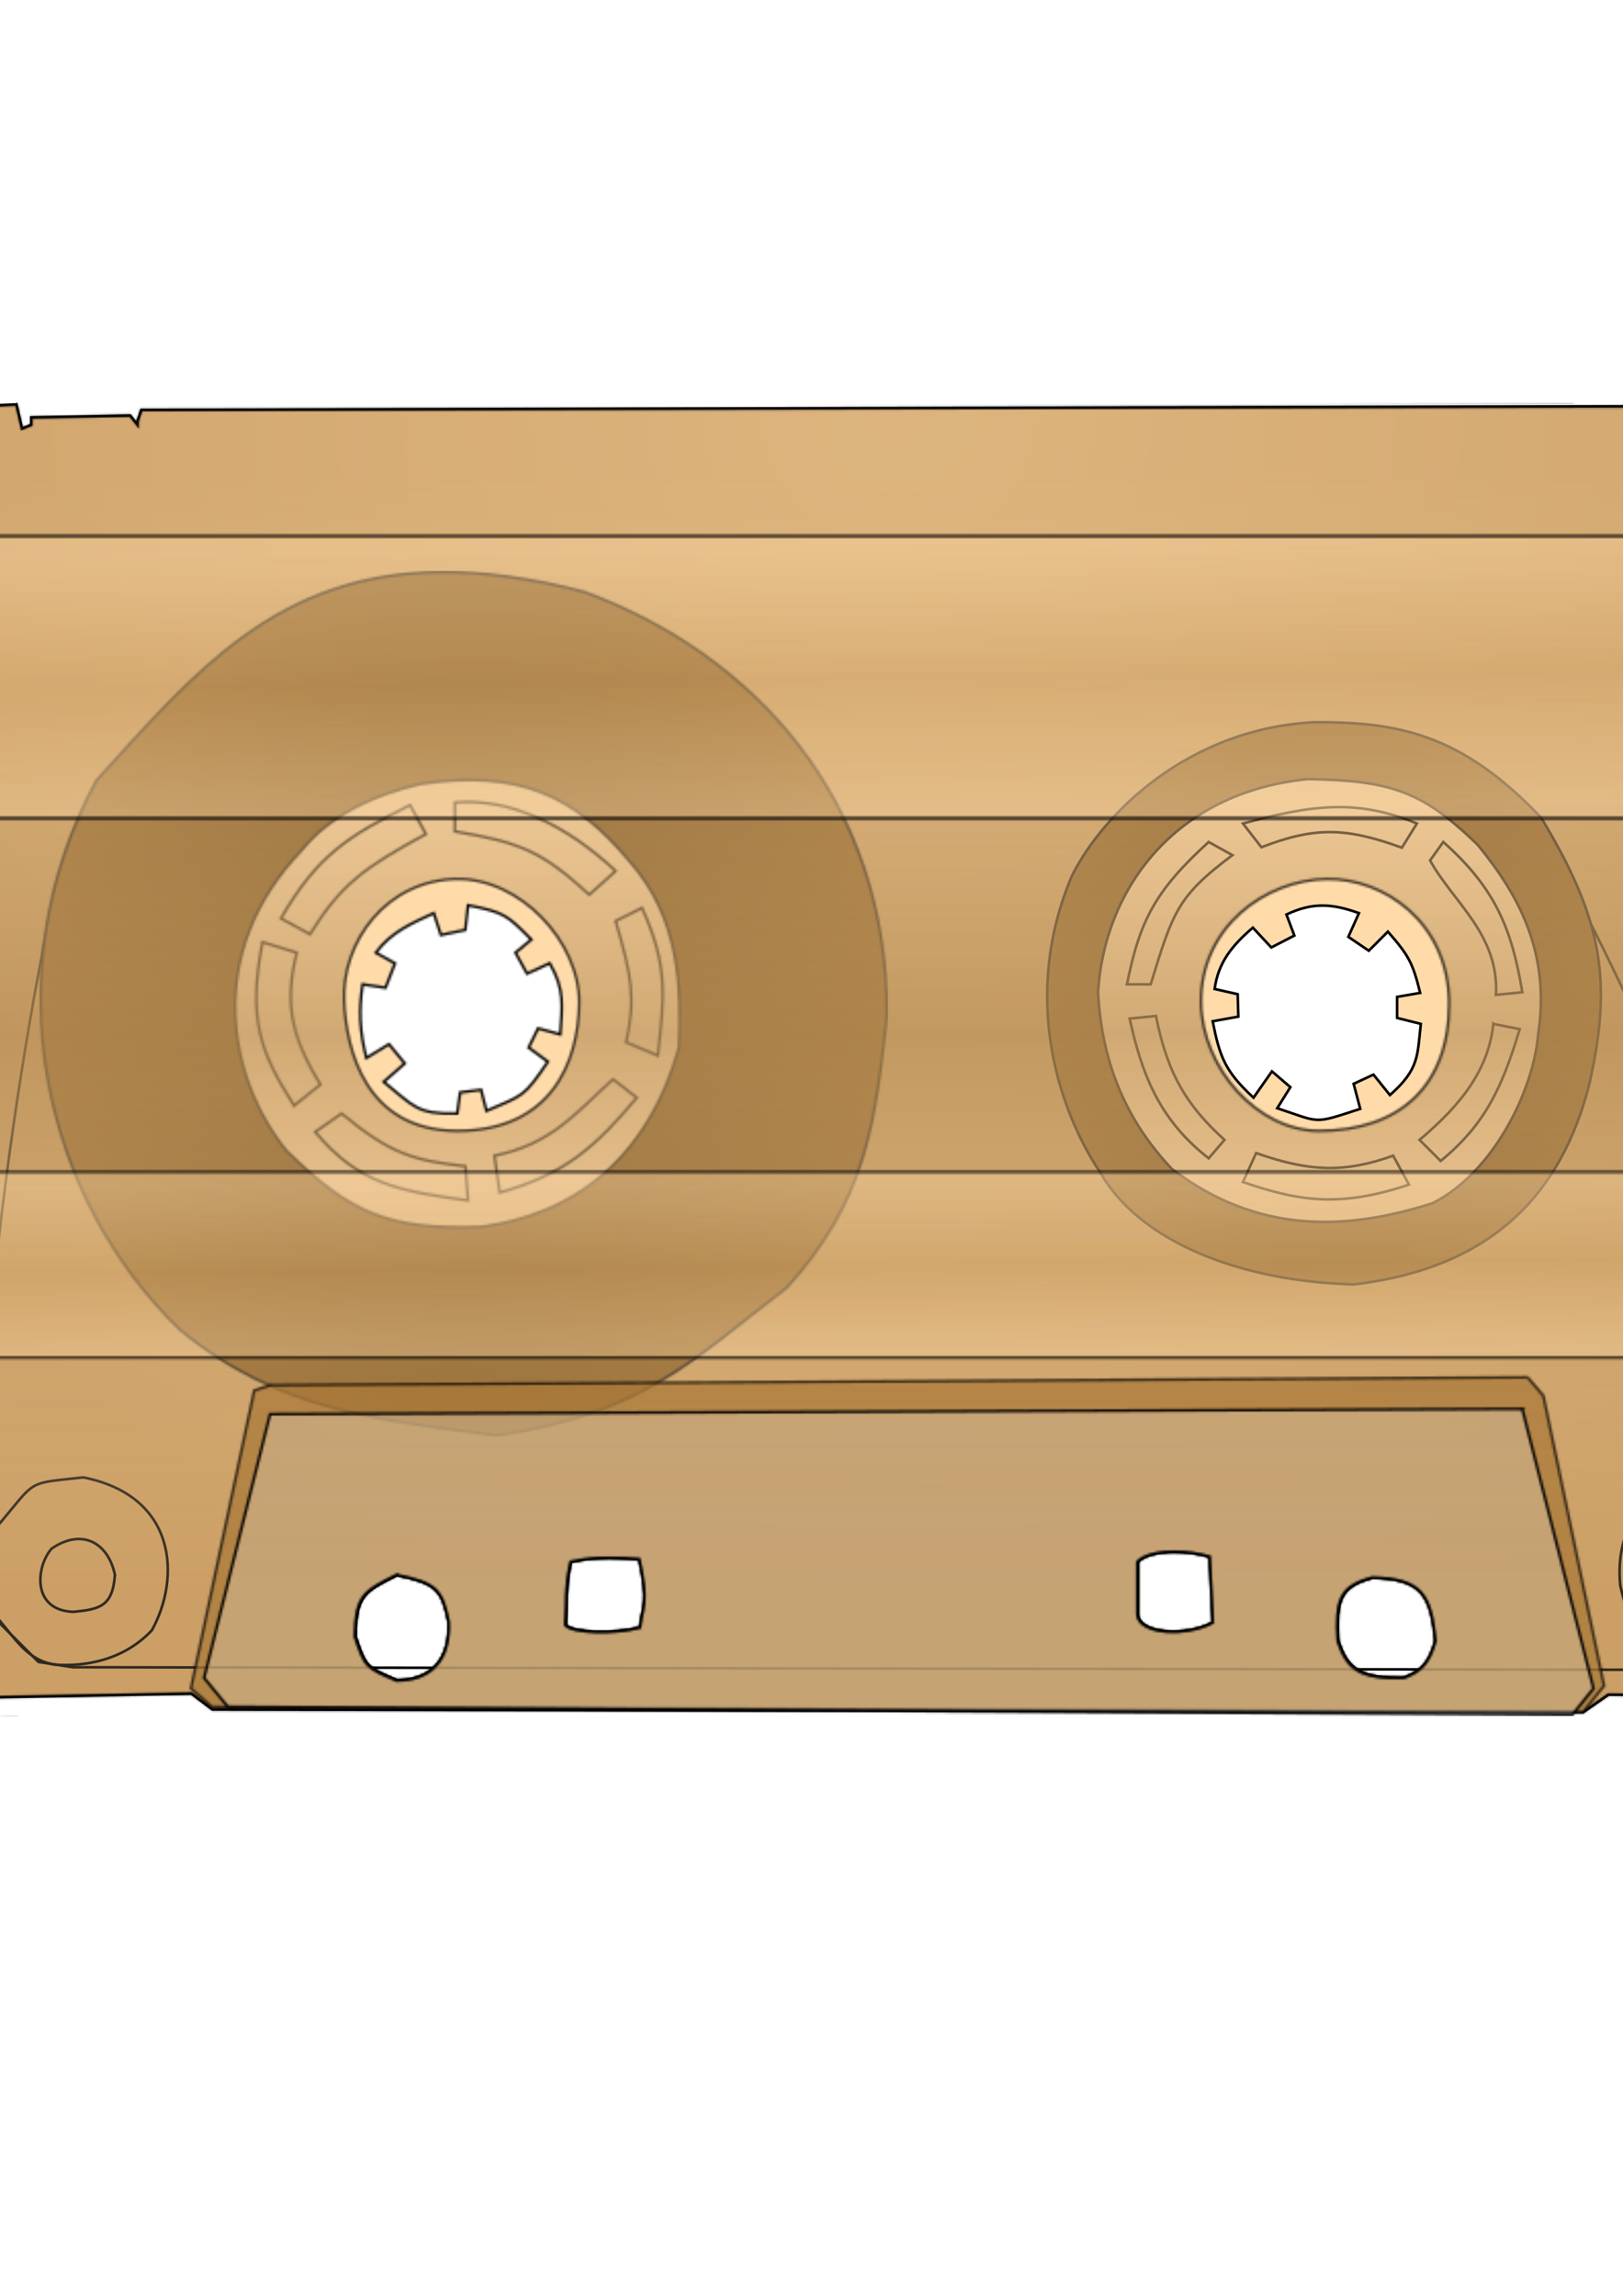 <?xml version="1.0" encoding="UTF-8" standalone="no"?>
<!-- Created with Inkscape (http://www.inkscape.org/) -->

<svg
   xmlns:dc="http://purl.org/dc/elements/1.1/"
   xmlns:cc="http://creativecommons.org/ns#"
   xmlns:rdf="http://www.w3.org/1999/02/22-rdf-syntax-ns#"
   xmlns:svg="http://www.w3.org/2000/svg"
   xmlns="http://www.w3.org/2000/svg"
   xmlns:xlink="http://www.w3.org/1999/xlink"
   xmlns:sodipodi="http://sodipodi.sourceforge.net/DTD/sodipodi-0.dtd"
   xmlns:inkscape="http://www.inkscape.org/namespaces/inkscape"
   width="210mm"
   height="297mm"
   id="svg4032"
   version="1.1"
   inkscape:version="0.48.5 r10040"
   sodipodi:docname="Documento nuevo 6">
  <defs
     id="defs4034">
    <pattern
       patternTransform="translate(-73.342,197.092)"
       id="pattern4030"
       xlink:href="#pattern3921"
       inkscape:collect="always" />
    <pattern
       patternTransform="translate(19.239,279.088)"
       id="pattern4028"
       xlink:href="#pattern3888"
       inkscape:collect="always" />
    <pattern
       patternUnits="userSpaceOnUse"
       width="1020.969"
       height="641.969"
       patternTransform="translate(19.312,39.812)"
       id="pattern3921">
      <g
         id="g3914"
         transform="translate(-19.312,-39.812)">
        <path
           inkscape:connector-curvature="0"
           style="opacity:0.736;fill:url(#linearGradient3814);fill-opacity:1;stroke:#000000;stroke-width:1.276;stroke-opacity:1;display:inline"
           d="m 100.667,40.469 -33.702,1.835 -21.896,1.795 -10.928,12.763 -5.464,14.597 -1.835,382.884 -5.624,5.025 -1.276,159.216 7.737,8.376 -1.276,25.765 19.304,20.66 140.551,-2.592 10.29,7.737 670.407,1.276 12.244,-8.495 130.38,0.917 23.691,-21.896 -0.917,-25.526 7.299,-6.381 -3.629,-162.247 -6.381,-5.464 -2.752,-384.719 -20.979,-23.691 -48.299,0.877 -1.835,5.504 -2.712,1.795 -1.835,-5.464 -47.422,0 -0.877,5.464 -3.669,1.835 -0.917,-10.928 -736.574,1.795 -1.835,5.504 0,1.795 -3.63,-4.547 -48.339,0.917 0,3.629 -4.547,1.835 z M 315.827,272.486 c 31.054,-0.544 60.307,30.605 60.054,60.527 -0.252,29.866 -14.306,62.616 -59.52,62.616 -45.214,0 -54.199,-39.934 -55.379,-62.616 -1.585,-30.443 21.274,-59.939 54.845,-60.527 z m 425.733,0 c 27.633,-0.383 59.51,20.943 59.731,60.527 0.228,40.781 -24.327,62.616 -63.599,62.616 -30.247,0 -57.265,-30.767 -57.686,-62.616 -0.488,-36.849 31.283,-60.107 61.554,-60.527 z m -74.623,328.908 c 5.893,-0.019 12.195,0.856 17.429,2.433 l 1.556,32.146 c -12.627,7.026 -36.067,5.992 -36.853,-3.869 l 0,-25.765 c 3.335,-3.406 10.291,-4.922 17.868,-4.946 z m -276.435,2.991 c 4.018,-0.004 8.903,0.158 14.917,0.638 4.675,21.778 1.739,22.316 0.319,33.462 -12.436,3.243 -32.95,2.766 -36.414,-1.236 0.768,-10.223 -0.339,-18.524 2.592,-30.91 2.418,-0.242 6.532,-1.937 18.586,-1.954 z m -103.698,8.376 c 19.71,4.026 22.125,7.295 25.406,22.853 0.878,18.877 -8.772,28.663 -25.406,28.716 -15.069,-6.422 -15.323,-6.405 -20.341,-21.457 0.315,-20.002 4.048,-21.98 20.341,-30.112 z m 477.01,1.316 c 24.991,0.383 28.758,9.234 30.95,30.91 -3.317,11.982 -7.895,15.139 -15.475,18.067 -21.663,0.55 -27.672,-4.352 -32.226,-18.067 -1.142,-20.365 1.019,-26.565 16.751,-30.91 z"
           id="path4012-5"
           sodipodi:nodetypes="cccccccccccccccccccccccccccccccccccccccsssssssssssccccscccccccccccccccc"
           inkscape:export-filename="C:\S4L\VM\default\s4l\layout\inkscape\export\homeCassette.png"
           inkscape:export-xdpi="78.753075"
           inkscape:export-ydpi="78.753075" />
        <path
           style="opacity:0.899;fill:url(#linearGradient3811);fill-opacity:1;stroke:#000000;stroke-width:1.276px;stroke-linecap:butt;stroke-linejoin:miter;stroke-opacity:1;display:inline"
           d="m 1017.599,104.862 -975.954,0 -1.289,137.949 977.243,0 z"
           id="path4030"
           inkscape:connector-curvature="0"
           sodipodi:nodetypes="ccccc"
           inkscape:export-filename="C:\S4L\VM\default\s4l\layout\inkscape\export\homeCassette.png"
           inkscape:export-xdpi="78.753075"
           inkscape:export-ydpi="78.753075" />
        <path
           style="opacity:0.741;fill:#aa7939;stroke:#000000;stroke-width:1.276px;stroke-linecap:butt;stroke-linejoin:miter;stroke-opacity:1;display:inline"
           d="m 839.703,516.134 -614.968,3.869 -7.737,2.592 -30.95,145.656 10.29,9.014 670.407,2.592 10.33,-12.882 -29.674,-141.827 -7.698,-9.014 z m -172.976,85.311 c 5.894,-0.019 12.195,0.856 17.429,2.433 l 1.555,32.146 c -12.627,7.026 -36.067,5.992 -36.853,-3.869 l 0,-25.765 c 3.335,-3.406 10.291,-4.922 17.868,-4.946 z M 390.292,604.437 c 4.018,-0.004 8.903,0.158 14.917,0.638 4.675,21.778 1.739,22.316 0.319,33.463 -12.437,3.243 -32.95,2.766 -36.414,-1.236 0.769,-10.223 -0.339,-18.524 2.593,-30.91 2.418,-0.242 6.532,-1.937 18.586,-1.954 z m -103.698,8.376 c 19.71,4.026 22.125,7.295 25.406,22.853 0.878,18.877 -8.772,28.663 -25.406,28.716 -15.069,-6.422 -15.323,-6.405 -20.341,-21.457 0.315,-20.002 4.048,-21.98 20.341,-30.112 z m 477.01,1.316 c 24.991,0.383 28.758,9.234 30.95,30.91 -3.317,11.982 -7.895,15.139 -15.475,18.067 -21.663,0.55 -27.673,-4.352 -32.226,-18.067 -1.142,-20.365 1.019,-26.565 16.751,-30.91 z"
           id="path4014"
           inkscape:connector-curvature="0"
           inkscape:export-filename="C:\S4L\VM\default\s4l\layout\inkscape\export\homeCassette.png"
           inkscape:export-xdpi="78.753075"
           inkscape:export-ydpi="78.753075" />
        <path
           style="fill:#ffffff;fill-opacity:0.251;stroke:#000000;stroke-width:1.276px;stroke-linecap:butt;stroke-linejoin:miter;stroke-opacity:1;display:inline"
           d="m 837.11,531.609 -612.376,2.553 -32.266,128.944 11.606,14.159 657.524,3.869 10.33,-12.882 -34.819,-136.642 z m -170.384,69.837 c 5.894,-0.019 12.195,0.856 17.429,2.433 l 1.555,32.146 c -12.627,7.026 -36.067,5.992 -36.853,-3.869 l 0,-25.765 c 3.335,-3.406 10.291,-4.922 17.868,-4.946 z M 390.292,604.437 c 4.018,-0.004 8.903,0.158 14.917,0.638 4.675,21.778 1.739,22.316 0.319,33.463 -12.437,3.243 -32.95,2.766 -36.414,-1.236 0.769,-10.223 -0.339,-18.524 2.593,-30.91 2.418,-0.242 6.532,-1.937 18.586,-1.954 z m -103.698,8.376 c 19.71,4.026 22.125,7.295 25.406,22.853 0.878,18.877 -8.772,28.663 -25.406,28.716 -15.069,-6.422 -15.323,-6.405 -20.341,-21.457 0.315,-20.002 4.048,-21.98 20.341,-30.112 z m 477.01,1.316 c 24.991,0.383 28.758,9.234 30.95,30.91 -3.317,11.982 -7.895,15.139 -15.475,18.067 -21.663,0.55 -27.673,-4.352 -32.226,-18.067 -1.142,-20.365 1.019,-26.565 16.751,-30.91 z"
           id="path4038"
           inkscape:connector-curvature="0"
           inkscape:export-filename="C:\S4L\VM\default\s4l\layout\inkscape\export\homeCassette.png"
           inkscape:export-xdpi="78.753075"
           inkscape:export-ydpi="78.753075" />
        <path
           style="opacity:0.899;fill:url(#linearGradient3806);fill-opacity:1;stroke:#000000;stroke-width:1.035px;stroke-linecap:butt;stroke-linejoin:miter;stroke-opacity:1;display:inline"
           d="m 1018.587,415.749 -976.194,0 -1.29,90.785 977.484,0 z"
           id="path4030-1"
           inkscape:connector-curvature="0"
           sodipodi:nodetypes="ccccc"
           inkscape:export-filename="C:\S4L\VM\default\s4l\layout\inkscape\export\homeCassette.png"
           inkscape:export-xdpi="78.753075"
           inkscape:export-ydpi="78.753075" />
      </g>
    </pattern>
    <linearGradient
       inkscape:collect="always"
       xlink:href="#linearGradient4482-2"
       id="linearGradient3814"
       gradientUnits="userSpaceOnUse"
       gradientTransform="matrix(1.276,0,0,1.276,-146.373,-493.119)"
       x1="521.741"
       y1="445.692"
       x2="522.138"
       y2="872.835" />
    <linearGradient
       id="linearGradient4482-2">
      <stop
         style="stop-color:#ffdbaa;stop-opacity:0.293;"
         offset="0"
         id="stop4484-7" />
      <stop
         id="stop4610-9"
         offset="0.5"
         style="stop-color:#bf965f;stop-opacity:1;" />
      <stop
         style="stop-color:#ffdbaa;stop-opacity:0.257;"
         offset="1"
         id="stop4486-5" />
    </linearGradient>
    <linearGradient
       inkscape:collect="always"
       xlink:href="#linearGradient4514-4"
       id="linearGradient3811"
       gradientUnits="userSpaceOnUse"
       gradientTransform="matrix(1.276,0,0,1.276,-146.584,-99.632)"
       x1="540"
       y1="164.094"
       x2="541.429"
       y2="265.523" />
    <linearGradient
       id="linearGradient4514-4">
      <stop
         style="stop-color:#ffdbaa;stop-opacity:0.393;"
         offset="0"
         id="stop4516-1" />
      <stop
         id="stop4522-13"
         offset="0.5"
         style="stop-color:#d4a76a;stop-opacity:0.393;" />
      <stop
         style="stop-color:#ffdbaa;stop-opacity:0.393;"
         offset="1"
         id="stop4518-8" />
    </linearGradient>
    <linearGradient
       inkscape:collect="always"
       xlink:href="#linearGradient4514-8-3"
       id="linearGradient3806"
       gradientUnits="userSpaceOnUse"
       gradientTransform="matrix(1.277,0,0,0.84,-145.882,281.17)"
       x1="540"
       y1="164.094"
       x2="541.429"
       y2="265.523" />
    <linearGradient
       id="linearGradient4514-8-3">
      <stop
         style="stop-color:#ffdbaa;stop-opacity:0.393;"
         offset="0"
         id="stop4516-8-1" />
      <stop
         id="stop4522-1-2"
         offset="0.5"
         style="stop-color:#d4a76a;stop-opacity:0.393;" />
      <stop
         style="stop-color:#ffdbaa;stop-opacity:0.393;"
         offset="1"
         id="stop4518-2-3" />
    </linearGradient>
    <pattern
       patternUnits="userSpaceOnUse"
       width="415.082"
       height="423.411"
       patternTransform="translate(111.893,121.808)"
       id="pattern3888">
      <g
         clip-path="none"
         id="g3482"
         transform="translate(-111.893,-121.808)">
        <path
           style="fill:url(#radialGradient6842);fill-opacity:1;stroke:#000000;stroke-width:1.276px;stroke-linecap:butt;stroke-linejoin:miter;stroke-opacity:1"
           d="m 308.328,122.447 c -79.988,0.538 -120.124,48.658 -168.469,101.863 -51.705,95.182 -25.608,204.623 40.961,268.697 48.197,39.435 95.366,43.717 154.709,51.57 72.208,-10.546 96.747,-37.933 141.787,-72.19 38.356,-42.232 43.129,-78.835 49.017,-132.773 0.755,-106.009 -65.664,-177.306 -148.288,-207.595 -26.367,-6.749 -49.328,-9.709 -69.717,-9.572 z m 15.236,133.411 c 40.23,0 72.868,33.767 72.868,75.42 0,41.654 -32.638,75.42 -72.868,75.42 -40.23,0 -72.828,-33.767 -72.828,-75.42 0,-41.654 32.598,-75.42 72.828,-75.42 z"
           id="path4036-0"
           inkscape:connector-curvature="0"
           inkscape:export-filename="C:\S4L\VM\default\s4l\layout\inkscape\export\homeCassetteLeft.png"
           inkscape:export-xdpi="78.753075"
           inkscape:export-ydpi="78.753075" />
        <g
           id="g4669"
           inkscape:export-filename="C:\S4L\VM\default\s4l\layout\inkscape\export\homeCassetteLeft.png"
           inkscape:export-xdpi="78.753075"
           inkscape:export-ydpi="78.753075"
           transform="matrix(1.276,0,0,1.276,-146.347,-495.495)">
          <path
             inkscape:connector-curvature="0"
             d="m 366.688,303.656 c 14.03,2.772 14.772,3.678 24.25,13.156 l -6.062,5.031 4.406,8.031 L 398,325.906 c 5.802,10.149 4.779,16.028 4.031,27.25 l -8.5,-2.312 -3.625,7.375 7.375,5.406 c -9.213,13.57 -9.217,12.709 -23.531,18.844 l -2.062,-8.094 -8.031,1 -1.125,8.094 c -15.737,0.362 -16.658,-2.906 -28.156,-12.125 l 8.062,-7.062 -6.062,-7.375 -8.656,5.281 c -2.571,-10.138 -2.986,-18.152 -1.438,-28.219 l 8.781,1.312 3.625,-9.344 -7.344,-4.094 c 5.975,-7.966 13.479,-11.123 22.219,-15.156 l 2.719,8.375 9.344,-1.938 z M 348.5,257.188 c -17.917,4.132 -34.807,12.09 -45.469,25.281 C 264.487,322.656 275.338,370.728 297,397.625 c 24.495,24.068 38.994,30.508 74.75,29.281 35.379,-4.715 63.839,-26.009 75.75,-68.688 C 448.347,335.851 448.403,309.007 428.312,286.5 407.294,261.393 385.847,251.645 348.5,257.188 z"
             style="fill:#ffdbaa;stroke:#000000;stroke-width:1px;stroke-linecap:butt;stroke-linejoin:miter;stroke-opacity:1"
             transform="translate(0,308.268)"
             id="path4060"
             sodipodi:nodetypes="cccccccccccccccccccccccccccccccc" />
          <g
             inkscape:export-ydpi="78.753075"
             inkscape:export-xdpi="78.753075"
             inkscape:export-filename="C:\S4L\VM\default\s4l\layout\inkscape\export\homeCassette.png"
             style="fill:#ffdbaa"
             id="g4097">
            <path
               style="fill:#ffdbaa;stroke:#000000;stroke-width:1px;stroke-linecap:butt;stroke-linejoin:miter;stroke-opacity:1"
               d="m 361.635,275.384 c 26.103,4.291 33.838,8.172 51.518,24.244 l 10.102,-9.091 C 404.477,272.972 382.822,262.441 361.635,264.272 z"
               id="path4066"
               inkscape:connector-curvature="0"
               transform="translate(0,308.268)"
               sodipodi:nodetypes="ccccc" />
            <path
               style="fill:#ffdbaa;stroke:#000000;stroke-width:1px;stroke-linecap:butt;stroke-linejoin:miter;stroke-opacity:1"
               d="m 423.254,309.729 10.102,-5.051 c 10.101,22.304 8.587,33.831 6.061,56.569 l -12.122,-5.051 c 3.675,-17.024 2.12,-25.409 -4.041,-46.467 z"
               id="path4068"
               inkscape:connector-curvature="0"
               transform="translate(0,308.268)"
               sodipodi:nodetypes="ccccc" />
            <path
               style="fill:#ffdbaa;stroke:#000000;stroke-width:1px;stroke-linecap:butt;stroke-linejoin:miter;stroke-opacity:1"
               d="m 422.244,370.338 9.091,7.071 c -15.719,18.651 -27.299,29.343 -52.528,36.365 l -2.02,-14.142 c 22.149,-4.498 31.04,-16.315 45.457,-29.294 z"
               id="path4070"
               inkscape:connector-curvature="0"
               transform="translate(0,308.268)"
               sodipodi:nodetypes="ccccc" />
            <path
               style="fill:#ffdbaa;stroke:#000000;stroke-width:1px;stroke-linecap:butt;stroke-linejoin:miter;stroke-opacity:1"
               d="m 318.198,383.47 c 18.862,15.522 27.328,17.964 47.477,20.203 l 1.01,13.132 c -27.23,-3.707 -41.773,-6.391 -58.589,-26.264 z"
               id="path4072"
               inkscape:connector-curvature="0"
               transform="translate(0,308.268)"
               sodipodi:nodetypes="ccccc" />
            <path
               style="fill:#ffdbaa;stroke:#000000;stroke-width:1px;stroke-linecap:butt;stroke-linejoin:miter;stroke-opacity:1"
               d="m 300.015,380.44 10.102,-8.081 c -11.779,-19.086 -13.657,-31.94 -9.091,-50.508 l -13.132,-4.041 c -5.703,29.754 -0.832,42.228 12.122,62.629 z"
               id="path4074"
               inkscape:connector-curvature="0"
               transform="translate(0,308.268)"
               sodipodi:nodetypes="ccccc" />
            <path
               style="fill:#ffdbaa;stroke:#000000;stroke-width:1px;stroke-linecap:butt;stroke-linejoin:miter;stroke-opacity:1"
               d="m 344.462,265.282 6.061,11.112 c -23.34,12.689 -32.305,18.959 -44.447,38.386 l -11.112,-6.061 c 13.94,-24.15 25.764,-31.57 49.497,-43.437 z"
               id="path4076"
               inkscape:connector-curvature="0"
               transform="translate(0,308.268)"
               sodipodi:nodetypes="ccccc" />
          </g>
        </g>
      </g>
    </pattern>
    <radialGradient
       inkscape:collect="always"
       xlink:href="#linearGradient4490-8-1-9"
       id="radialGradient6842"
       gradientUnits="userSpaceOnUse"
       gradientTransform="matrix(-0.027,1.745,-1.301,-0.02,895.968,-418.734)"
       cx="439.663"
       cy="435.332"
       fx="439.663"
       fy="435.332"
       r="162.618" />
    <linearGradient
       id="linearGradient4490-8-1-9">
      <stop
         style="stop-color:#553100;stop-opacity:1;"
         offset="0"
         id="stop4492-2-5-3" />
      <stop
         style="stop-color:#805215;stop-opacity:1;"
         offset="1"
         id="stop4494-4-2-1" />
    </linearGradient>
    <linearGradient
       id="linearGradient4498-0-5-4">
      <stop
         style="stop-color:#553100;stop-opacity:1;"
         offset="0"
         id="stop4500-9-1-2" />
      <stop
         style="stop-color:#805215;stop-opacity:1;"
         offset="1"
         id="stop4502-4-7-7" />
    </linearGradient>
    <radialGradient
       inkscape:collect="always"
       xlink:href="#linearGradient4456"
       id="radialGradient6257"
       gradientUnits="userSpaceOnUse"
       gradientTransform="matrix(0.009,1.572,-1.59,0.009,504.244,359.987)"
       cx="-5.161"
       cy="-17.773"
       fx="-5.161"
       fy="-17.773"
       r="399.984" />
    <linearGradient
       id="linearGradient4456">
      <stop
         style="stop-color:#d4aa71;stop-opacity:1;"
         offset="0"
         id="stop4458" />
      <stop
         id="stop4460"
         offset="0.56"
         style="stop-color:#c99d63;stop-opacity:1;" />
      <stop
         id="stop4462"
         offset="1"
         style="stop-color:#bf9155;stop-opacity:1;" />
    </linearGradient>
    <radialGradient
       r="399.984"
       fy="-17.773"
       fx="-5.161"
       cy="-17.773"
       cx="-5.161"
       gradientTransform="matrix(0.009,1.572,-1.59,0.009,411.59,208.999)"
       gradientUnits="userSpaceOnUse"
       id="radialGradient4026"
       xlink:href="#linearGradient4456"
       inkscape:collect="always" />
    <radialGradient
       inkscape:collect="always"
       xlink:href="#linearGradient4498-0-5-4"
       id="radialGradient4203"
       gradientUnits="userSpaceOnUse"
       gradientTransform="matrix(-0.01,1.573,-1.489,-0.009,1175.132,-609.19)"
       cx="701.046"
       cy="344.08"
       fx="701.046"
       fy="344.08"
       r="106.579" />
    <radialGradient
       inkscape:collect="always"
       xlink:href="#linearGradient4498-0-5-4-7"
       id="radialGradient4203-7"
       gradientUnits="userSpaceOnUse"
       gradientTransform="matrix(-0.01,1.573,-1.489,-0.009,1175.132,-609.19)"
       cx="701.046"
       cy="344.08"
       fx="701.046"
       fy="344.08"
       r="106.579" />
    <linearGradient
       id="linearGradient4498-0-5-4-7">
      <stop
         style="stop-color:#553100;stop-opacity:1;"
         offset="0"
         id="stop4500-9-1-2-7" />
      <stop
         style="stop-color:#805215;stop-opacity:1;"
         offset="1"
         id="stop4502-4-7-7-3" />
    </linearGradient>
    <pattern
       patternTransform="translate(1103.794,1077.033)"
       id="pattern4028-3"
       xlink:href="#pattern3888-5"
       inkscape:collect="always" />
    <pattern
       patternUnits="userSpaceOnUse"
       width="415.082"
       height="423.411"
       patternTransform="translate(111.893,121.808)"
       id="pattern3888-5">
      <g
         clip-path="none"
         id="g3482-9"
         transform="translate(-111.893,-121.808)">
        <path
           style="fill:url(#radialGradient6842-0);fill-opacity:1;stroke:#000000;stroke-width:1.276px;stroke-linecap:butt;stroke-linejoin:miter;stroke-opacity:1"
           d="m 308.328,122.447 c -79.988,0.538 -120.124,48.658 -168.469,101.863 -51.705,95.182 -25.608,204.623 40.961,268.697 48.197,39.435 95.366,43.717 154.709,51.57 72.208,-10.546 96.747,-37.933 141.787,-72.19 38.356,-42.232 43.129,-78.835 49.017,-132.773 0.755,-106.009 -65.664,-177.306 -148.288,-207.595 -26.367,-6.749 -49.328,-9.709 -69.717,-9.572 z m 15.236,133.411 c 40.23,0 72.868,33.767 72.868,75.42 0,41.654 -32.638,75.42 -72.868,75.42 -40.23,0 -72.828,-33.767 -72.828,-75.42 0,-41.654 32.598,-75.42 72.828,-75.42 z"
           id="path4036-0-9"
           inkscape:connector-curvature="0"
           inkscape:export-filename="C:\S4L\VM\default\s4l\layout\inkscape\export\homeCassetteLeft.png"
           inkscape:export-xdpi="78.753075"
           inkscape:export-ydpi="78.753075" />
        <g
           id="g4669-8"
           inkscape:export-filename="C:\S4L\VM\default\s4l\layout\inkscape\export\homeCassetteLeft.png"
           inkscape:export-xdpi="78.753075"
           inkscape:export-ydpi="78.753075"
           transform="matrix(1.276,0,0,1.276,-146.347,-495.495)">
          <path
             inkscape:connector-curvature="0"
             d="m 366.688,303.656 c 14.03,2.772 14.772,3.678 24.25,13.156 l -6.062,5.031 4.406,8.031 L 398,325.906 c 5.802,10.149 4.779,16.028 4.031,27.25 l -8.5,-2.312 -3.625,7.375 7.375,5.406 c -9.213,13.57 -9.217,12.709 -23.531,18.844 l -2.062,-8.094 -8.031,1 -1.125,8.094 c -15.737,0.362 -16.658,-2.906 -28.156,-12.125 l 8.062,-7.062 -6.062,-7.375 -8.656,5.281 c -2.571,-10.138 -2.986,-18.152 -1.438,-28.219 l 8.781,1.312 3.625,-9.344 -7.344,-4.094 c 5.975,-7.966 13.479,-11.123 22.219,-15.156 l 2.719,8.375 9.344,-1.938 z M 348.5,257.188 c -17.917,4.132 -34.807,12.09 -45.469,25.281 C 264.487,322.656 275.338,370.728 297,397.625 c 24.495,24.068 38.994,30.508 74.75,29.281 35.379,-4.715 63.839,-26.009 75.75,-68.688 C 448.347,335.851 448.403,309.007 428.312,286.5 407.294,261.393 385.847,251.645 348.5,257.188 z"
             style="fill:#ffdbaa;stroke:#000000;stroke-width:1px;stroke-linecap:butt;stroke-linejoin:miter;stroke-opacity:1"
             transform="translate(0,308.268)"
             id="path4060-1"
             sodipodi:nodetypes="cccccccccccccccccccccccccccccccc" />
          <g
             inkscape:export-ydpi="78.753075"
             inkscape:export-xdpi="78.753075"
             inkscape:export-filename="C:\S4L\VM\default\s4l\layout\inkscape\export\homeCassette.png"
             style="fill:#ffdbaa"
             id="g4097-8">
            <path
               style="fill:#ffdbaa;stroke:#000000;stroke-width:1px;stroke-linecap:butt;stroke-linejoin:miter;stroke-opacity:1"
               d="m 361.635,275.384 c 26.103,4.291 33.838,8.172 51.518,24.244 l 10.102,-9.091 C 404.477,272.972 382.822,262.441 361.635,264.272 z"
               id="path4066-2"
               inkscape:connector-curvature="0"
               transform="translate(0,308.268)"
               sodipodi:nodetypes="ccccc" />
            <path
               style="fill:#ffdbaa;stroke:#000000;stroke-width:1px;stroke-linecap:butt;stroke-linejoin:miter;stroke-opacity:1"
               d="m 423.254,309.729 10.102,-5.051 c 10.101,22.304 8.587,33.831 6.061,56.569 l -12.122,-5.051 c 3.675,-17.024 2.12,-25.409 -4.041,-46.467 z"
               id="path4068-6"
               inkscape:connector-curvature="0"
               transform="translate(0,308.268)"
               sodipodi:nodetypes="ccccc" />
            <path
               style="fill:#ffdbaa;stroke:#000000;stroke-width:1px;stroke-linecap:butt;stroke-linejoin:miter;stroke-opacity:1"
               d="m 422.244,370.338 9.091,7.071 c -15.719,18.651 -27.299,29.343 -52.528,36.365 l -2.02,-14.142 c 22.149,-4.498 31.04,-16.315 45.457,-29.294 z"
               id="path4070-6"
               inkscape:connector-curvature="0"
               transform="translate(0,308.268)"
               sodipodi:nodetypes="ccccc" />
            <path
               style="fill:#ffdbaa;stroke:#000000;stroke-width:1px;stroke-linecap:butt;stroke-linejoin:miter;stroke-opacity:1"
               d="m 318.198,383.47 c 18.862,15.522 27.328,17.964 47.477,20.203 l 1.01,13.132 c -27.23,-3.707 -41.773,-6.391 -58.589,-26.264 z"
               id="path4072-0"
               inkscape:connector-curvature="0"
               transform="translate(0,308.268)"
               sodipodi:nodetypes="ccccc" />
            <path
               style="fill:#ffdbaa;stroke:#000000;stroke-width:1px;stroke-linecap:butt;stroke-linejoin:miter;stroke-opacity:1"
               d="m 300.015,380.44 10.102,-8.081 c -11.779,-19.086 -13.657,-31.94 -9.091,-50.508 l -13.132,-4.041 c -5.703,29.754 -0.832,42.228 12.122,62.629 z"
               id="path4074-3"
               inkscape:connector-curvature="0"
               transform="translate(0,308.268)"
               sodipodi:nodetypes="ccccc" />
            <path
               style="fill:#ffdbaa;stroke:#000000;stroke-width:1px;stroke-linecap:butt;stroke-linejoin:miter;stroke-opacity:1"
               d="m 344.462,265.282 6.061,11.112 c -23.34,12.689 -32.305,18.959 -44.447,38.386 l -11.112,-6.061 c 13.94,-24.15 25.764,-31.57 49.497,-43.437 z"
               id="path4076-8"
               inkscape:connector-curvature="0"
               transform="translate(0,308.268)"
               sodipodi:nodetypes="ccccc" />
          </g>
        </g>
      </g>
    </pattern>
    <radialGradient
       inkscape:collect="always"
       xlink:href="#linearGradient4490-8-1-9-1"
       id="radialGradient6842-0"
       gradientUnits="userSpaceOnUse"
       gradientTransform="matrix(-0.027,1.745,-1.301,-0.02,895.968,-418.734)"
       cx="439.663"
       cy="435.332"
       fx="439.663"
       fy="435.332"
       r="162.618" />
    <linearGradient
       id="linearGradient4490-8-1-9-1">
      <stop
         style="stop-color:#553100;stop-opacity:1;"
         offset="0"
         id="stop4492-2-5-3-2" />
      <stop
         style="stop-color:#805215;stop-opacity:1;"
         offset="1"
         id="stop4494-4-2-1-5" />
    </linearGradient>
    <pattern
       patternUnits="userSpaceOnUse"
       width="415.082"
       height="423.411"
       patternTransform="translate(111.893,121.808)"
       id="pattern3888-0">
      <g
         clip-path="none"
         id="g3482-6"
         transform="translate(-111.893,-121.808)">
        <path
           style="fill:url(#radialGradient6842-8);fill-opacity:1;stroke:#000000;stroke-width:1.276px;stroke-linecap:butt;stroke-linejoin:miter;stroke-opacity:1"
           d="m 308.328,122.447 c -79.988,0.538 -120.124,48.658 -168.469,101.863 -51.705,95.182 -25.608,204.623 40.961,268.697 48.197,39.435 95.366,43.717 154.709,51.57 72.208,-10.546 96.747,-37.933 141.787,-72.19 38.356,-42.232 43.129,-78.835 49.017,-132.773 0.755,-106.009 -65.664,-177.306 -148.288,-207.595 -26.367,-6.749 -49.328,-9.709 -69.717,-9.572 z m 15.236,133.411 c 40.23,0 72.868,33.767 72.868,75.42 0,41.654 -32.638,75.42 -72.868,75.42 -40.23,0 -72.828,-33.767 -72.828,-75.42 0,-41.654 32.598,-75.42 72.828,-75.42 z"
           id="path4036-0-1"
           inkscape:connector-curvature="0"
           inkscape:export-filename="C:\S4L\VM\default\s4l\layout\inkscape\export\homeCassetteLeft.png"
           inkscape:export-xdpi="78.753075"
           inkscape:export-ydpi="78.753075" />
        <g
           id="g4669-89"
           inkscape:export-filename="C:\S4L\VM\default\s4l\layout\inkscape\export\homeCassetteLeft.png"
           inkscape:export-xdpi="78.753075"
           inkscape:export-ydpi="78.753075"
           transform="matrix(1.276,0,0,1.276,-146.347,-495.495)">
          <path
             inkscape:connector-curvature="0"
             d="m 366.688,303.656 c 14.03,2.772 14.772,3.678 24.25,13.156 l -6.062,5.031 4.406,8.031 L 398,325.906 c 5.802,10.149 4.779,16.028 4.031,27.25 l -8.5,-2.312 -3.625,7.375 7.375,5.406 c -9.213,13.57 -9.217,12.709 -23.531,18.844 l -2.062,-8.094 -8.031,1 -1.125,8.094 c -15.737,0.362 -16.658,-2.906 -28.156,-12.125 l 8.062,-7.062 -6.062,-7.375 -8.656,5.281 c -2.571,-10.138 -2.986,-18.152 -1.438,-28.219 l 8.781,1.312 3.625,-9.344 -7.344,-4.094 c 5.975,-7.966 13.479,-11.123 22.219,-15.156 l 2.719,8.375 9.344,-1.938 z M 348.5,257.188 c -17.917,4.132 -34.807,12.09 -45.469,25.281 C 264.487,322.656 275.338,370.728 297,397.625 c 24.495,24.068 38.994,30.508 74.75,29.281 35.379,-4.715 63.839,-26.009 75.75,-68.688 C 448.347,335.851 448.403,309.007 428.312,286.5 407.294,261.393 385.847,251.645 348.5,257.188 z"
             style="fill:#ffdbaa;stroke:#000000;stroke-width:1px;stroke-linecap:butt;stroke-linejoin:miter;stroke-opacity:1"
             transform="translate(0,308.268)"
             id="path4060-8"
             sodipodi:nodetypes="cccccccccccccccccccccccccccccccc" />
          <g
             inkscape:export-ydpi="78.753075"
             inkscape:export-xdpi="78.753075"
             inkscape:export-filename="C:\S4L\VM\default\s4l\layout\inkscape\export\homeCassette.png"
             style="fill:#ffdbaa"
             id="g4097-4">
            <path
               style="fill:#ffdbaa;stroke:#000000;stroke-width:1px;stroke-linecap:butt;stroke-linejoin:miter;stroke-opacity:1"
               d="m 361.635,275.384 c 26.103,4.291 33.838,8.172 51.518,24.244 l 10.102,-9.091 C 404.477,272.972 382.822,262.441 361.635,264.272 z"
               id="path4066-1"
               inkscape:connector-curvature="0"
               transform="translate(0,308.268)"
               sodipodi:nodetypes="ccccc" />
            <path
               style="fill:#ffdbaa;stroke:#000000;stroke-width:1px;stroke-linecap:butt;stroke-linejoin:miter;stroke-opacity:1"
               d="m 423.254,309.729 10.102,-5.051 c 10.101,22.304 8.587,33.831 6.061,56.569 l -12.122,-5.051 c 3.675,-17.024 2.12,-25.409 -4.041,-46.467 z"
               id="path4068-4"
               inkscape:connector-curvature="0"
               transform="translate(0,308.268)"
               sodipodi:nodetypes="ccccc" />
            <path
               style="fill:#ffdbaa;stroke:#000000;stroke-width:1px;stroke-linecap:butt;stroke-linejoin:miter;stroke-opacity:1"
               d="m 422.244,370.338 9.091,7.071 c -15.719,18.651 -27.299,29.343 -52.528,36.365 l -2.02,-14.142 c 22.149,-4.498 31.04,-16.315 45.457,-29.294 z"
               id="path4070-3"
               inkscape:connector-curvature="0"
               transform="translate(0,308.268)"
               sodipodi:nodetypes="ccccc" />
            <path
               style="fill:#ffdbaa;stroke:#000000;stroke-width:1px;stroke-linecap:butt;stroke-linejoin:miter;stroke-opacity:1"
               d="m 318.198,383.47 c 18.862,15.522 27.328,17.964 47.477,20.203 l 1.01,13.132 c -27.23,-3.707 -41.773,-6.391 -58.589,-26.264 z"
               id="path4072-9"
               inkscape:connector-curvature="0"
               transform="translate(0,308.268)"
               sodipodi:nodetypes="ccccc" />
            <path
               style="fill:#ffdbaa;stroke:#000000;stroke-width:1px;stroke-linecap:butt;stroke-linejoin:miter;stroke-opacity:1"
               d="m 300.015,380.44 10.102,-8.081 c -11.779,-19.086 -13.657,-31.94 -9.091,-50.508 l -13.132,-4.041 c -5.703,29.754 -0.832,42.228 12.122,62.629 z"
               id="path4074-8"
               inkscape:connector-curvature="0"
               transform="translate(0,308.268)"
               sodipodi:nodetypes="ccccc" />
            <path
               style="fill:#ffdbaa;stroke:#000000;stroke-width:1px;stroke-linecap:butt;stroke-linejoin:miter;stroke-opacity:1"
               d="m 344.462,265.282 6.061,11.112 c -23.34,12.689 -32.305,18.959 -44.447,38.386 l -11.112,-6.061 c 13.94,-24.15 25.764,-31.57 49.497,-43.437 z"
               id="path4076-80"
               inkscape:connector-curvature="0"
               transform="translate(0,308.268)"
               sodipodi:nodetypes="ccccc" />
          </g>
        </g>
      </g>
    </pattern>
    <radialGradient
       inkscape:collect="always"
       xlink:href="#linearGradient4490-8-1-9-7"
       id="radialGradient6842-8"
       gradientUnits="userSpaceOnUse"
       gradientTransform="matrix(-0.027,1.745,-1.301,-0.02,895.968,-418.734)"
       cx="439.663"
       cy="435.332"
       fx="439.663"
       fy="435.332"
       r="162.618" />
    <linearGradient
       id="linearGradient4490-8-1-9-7">
      <stop
         style="stop-color:#553100;stop-opacity:1;"
         offset="0"
         id="stop4492-2-5-3-7" />
      <stop
         style="stop-color:#805215;stop-opacity:1;"
         offset="1"
         id="stop4494-4-2-1-8" />
    </linearGradient>
    <pattern
       patternUnits="userSpaceOnUse"
       width="415.082"
       height="423.411"
       patternTransform="translate(111.893,121.808)"
       id="pattern3888-5-3">
      <g
         clip-path="none"
         id="g3482-9-7"
         transform="translate(-111.893,-121.808)">
        <path
           style="fill:url(#radialGradient6842-0-9);fill-opacity:1;stroke:#000000;stroke-width:1.276px;stroke-linecap:butt;stroke-linejoin:miter;stroke-opacity:1"
           d="m 308.328,122.447 c -79.988,0.538 -120.124,48.658 -168.469,101.863 -51.705,95.182 -25.608,204.623 40.961,268.697 48.197,39.435 95.366,43.717 154.709,51.57 72.208,-10.546 96.747,-37.933 141.787,-72.19 38.356,-42.232 43.129,-78.835 49.017,-132.773 0.755,-106.009 -65.664,-177.306 -148.288,-207.595 -26.367,-6.749 -49.328,-9.709 -69.717,-9.572 z m 15.236,133.411 c 40.23,0 72.868,33.767 72.868,75.42 0,41.654 -32.638,75.42 -72.868,75.42 -40.23,0 -72.828,-33.767 -72.828,-75.42 0,-41.654 32.598,-75.42 72.828,-75.42 z"
           id="path4036-0-9-1"
           inkscape:connector-curvature="0"
           inkscape:export-filename="C:\S4L\VM\default\s4l\layout\inkscape\export\homeCassetteLeft.png"
           inkscape:export-xdpi="78.753075"
           inkscape:export-ydpi="78.753075" />
        <g
           id="g4669-8-0"
           inkscape:export-filename="C:\S4L\VM\default\s4l\layout\inkscape\export\homeCassetteLeft.png"
           inkscape:export-xdpi="78.753075"
           inkscape:export-ydpi="78.753075"
           transform="matrix(1.276,0,0,1.276,-146.347,-495.495)">
          <path
             inkscape:connector-curvature="0"
             d="m 366.688,303.656 c 14.03,2.772 14.772,3.678 24.25,13.156 l -6.062,5.031 4.406,8.031 L 398,325.906 c 5.802,10.149 4.779,16.028 4.031,27.25 l -8.5,-2.312 -3.625,7.375 7.375,5.406 c -9.213,13.57 -9.217,12.709 -23.531,18.844 l -2.062,-8.094 -8.031,1 -1.125,8.094 c -15.737,0.362 -16.658,-2.906 -28.156,-12.125 l 8.062,-7.062 -6.062,-7.375 -8.656,5.281 c -2.571,-10.138 -2.986,-18.152 -1.438,-28.219 l 8.781,1.312 3.625,-9.344 -7.344,-4.094 c 5.975,-7.966 13.479,-11.123 22.219,-15.156 l 2.719,8.375 9.344,-1.938 z M 348.5,257.188 c -17.917,4.132 -34.807,12.09 -45.469,25.281 C 264.487,322.656 275.338,370.728 297,397.625 c 24.495,24.068 38.994,30.508 74.75,29.281 35.379,-4.715 63.839,-26.009 75.75,-68.688 C 448.347,335.851 448.403,309.007 428.312,286.5 407.294,261.393 385.847,251.645 348.5,257.188 z"
             style="fill:#ffdbaa;stroke:#000000;stroke-width:1px;stroke-linecap:butt;stroke-linejoin:miter;stroke-opacity:1"
             transform="translate(0,308.268)"
             id="path4060-1-7"
             sodipodi:nodetypes="cccccccccccccccccccccccccccccccc" />
          <g
             inkscape:export-ydpi="78.753075"
             inkscape:export-xdpi="78.753075"
             inkscape:export-filename="C:\S4L\VM\default\s4l\layout\inkscape\export\homeCassette.png"
             style="fill:#ffdbaa"
             id="g4097-8-3">
            <path
               style="fill:#ffdbaa;stroke:#000000;stroke-width:1px;stroke-linecap:butt;stroke-linejoin:miter;stroke-opacity:1"
               d="m 361.635,275.384 c 26.103,4.291 33.838,8.172 51.518,24.244 l 10.102,-9.091 C 404.477,272.972 382.822,262.441 361.635,264.272 z"
               id="path4066-2-4"
               inkscape:connector-curvature="0"
               transform="translate(0,308.268)"
               sodipodi:nodetypes="ccccc" />
            <path
               style="fill:#ffdbaa;stroke:#000000;stroke-width:1px;stroke-linecap:butt;stroke-linejoin:miter;stroke-opacity:1"
               d="m 423.254,309.729 10.102,-5.051 c 10.101,22.304 8.587,33.831 6.061,56.569 l -12.122,-5.051 c 3.675,-17.024 2.12,-25.409 -4.041,-46.467 z"
               id="path4068-6-9"
               inkscape:connector-curvature="0"
               transform="translate(0,308.268)"
               sodipodi:nodetypes="ccccc" />
            <path
               style="fill:#ffdbaa;stroke:#000000;stroke-width:1px;stroke-linecap:butt;stroke-linejoin:miter;stroke-opacity:1"
               d="m 422.244,370.338 9.091,7.071 c -15.719,18.651 -27.299,29.343 -52.528,36.365 l -2.02,-14.142 c 22.149,-4.498 31.04,-16.315 45.457,-29.294 z"
               id="path4070-6-6"
               inkscape:connector-curvature="0"
               transform="translate(0,308.268)"
               sodipodi:nodetypes="ccccc" />
            <path
               style="fill:#ffdbaa;stroke:#000000;stroke-width:1px;stroke-linecap:butt;stroke-linejoin:miter;stroke-opacity:1"
               d="m 318.198,383.47 c 18.862,15.522 27.328,17.964 47.477,20.203 l 1.01,13.132 c -27.23,-3.707 -41.773,-6.391 -58.589,-26.264 z"
               id="path4072-0-5"
               inkscape:connector-curvature="0"
               transform="translate(0,308.268)"
               sodipodi:nodetypes="ccccc" />
            <path
               style="fill:#ffdbaa;stroke:#000000;stroke-width:1px;stroke-linecap:butt;stroke-linejoin:miter;stroke-opacity:1"
               d="m 300.015,380.44 10.102,-8.081 c -11.779,-19.086 -13.657,-31.94 -9.091,-50.508 l -13.132,-4.041 c -5.703,29.754 -0.832,42.228 12.122,62.629 z"
               id="path4074-3-1"
               inkscape:connector-curvature="0"
               transform="translate(0,308.268)"
               sodipodi:nodetypes="ccccc" />
            <path
               style="fill:#ffdbaa;stroke:#000000;stroke-width:1px;stroke-linecap:butt;stroke-linejoin:miter;stroke-opacity:1"
               d="m 344.462,265.282 6.061,11.112 c -23.34,12.689 -32.305,18.959 -44.447,38.386 l -11.112,-6.061 c 13.94,-24.15 25.764,-31.57 49.497,-43.437 z"
               id="path4076-8-0"
               inkscape:connector-curvature="0"
               transform="translate(0,308.268)"
               sodipodi:nodetypes="ccccc" />
          </g>
        </g>
      </g>
    </pattern>
    <radialGradient
       inkscape:collect="always"
       xlink:href="#linearGradient4490-8-1-9-1-9"
       id="radialGradient6842-0-9"
       gradientUnits="userSpaceOnUse"
       gradientTransform="matrix(-0.027,1.745,-1.301,-0.02,895.968,-418.734)"
       cx="439.663"
       cy="435.332"
       fx="439.663"
       fy="435.332"
       r="162.618" />
    <linearGradient
       id="linearGradient4490-8-1-9-1-9">
      <stop
         style="stop-color:#553100;stop-opacity:1;"
         offset="0"
         id="stop4492-2-5-3-2-6" />
      <stop
         style="stop-color:#805215;stop-opacity:1;"
         offset="1"
         id="stop4494-4-2-1-5-8" />
    </linearGradient>
    <linearGradient
       id="linearGradient4498-0-5-4-7-4">
      <stop
         style="stop-color:#553100;stop-opacity:1;"
         offset="0"
         id="stop4500-9-1-2-7-8" />
      <stop
         style="stop-color:#805215;stop-opacity:1;"
         offset="1"
         id="stop4502-4-7-7-3-4" />
    </linearGradient>
    <pattern
       patternUnits="userSpaceOnUse"
       width="1020.969"
       height="641.969"
       patternTransform="translate(19.312,39.812)"
       id="pattern3921-8">
      <g
         id="g3914-8"
         transform="translate(-19.312,-39.812)">
        <path
           inkscape:connector-curvature="0"
           style="opacity:0.736;fill:url(#linearGradient3814-8);fill-opacity:1;stroke:#000000;stroke-width:1.276;stroke-opacity:1;display:inline"
           d="m 100.667,40.469 -33.702,1.835 -21.896,1.795 -10.928,12.763 -5.464,14.597 -1.835,382.884 -5.624,5.025 -1.276,159.216 7.737,8.376 -1.276,25.765 19.304,20.66 140.551,-2.592 10.29,7.737 670.407,1.276 12.244,-8.495 130.38,0.917 23.691,-21.896 -0.917,-25.526 7.299,-6.381 -3.629,-162.247 -6.381,-5.464 -2.752,-384.719 -20.979,-23.691 -48.299,0.877 -1.835,5.504 -2.712,1.795 -1.835,-5.464 -47.422,0 -0.877,5.464 -3.669,1.835 -0.917,-10.928 -736.574,1.795 -1.835,5.504 0,1.795 -3.63,-4.547 -48.339,0.917 0,3.629 -4.547,1.835 z M 315.827,272.486 c 31.054,-0.544 60.307,30.605 60.054,60.527 -0.252,29.866 -14.306,62.616 -59.52,62.616 -45.214,0 -54.199,-39.934 -55.379,-62.616 -1.585,-30.443 21.274,-59.939 54.845,-60.527 z m 425.733,0 c 27.633,-0.383 59.51,20.943 59.731,60.527 0.228,40.781 -24.327,62.616 -63.599,62.616 -30.247,0 -57.265,-30.767 -57.686,-62.616 -0.488,-36.849 31.283,-60.107 61.554,-60.527 z m -74.623,328.908 c 5.893,-0.019 12.195,0.856 17.429,2.433 l 1.556,32.146 c -12.627,7.026 -36.067,5.992 -36.853,-3.869 l 0,-25.765 c 3.335,-3.406 10.291,-4.922 17.868,-4.946 z m -276.435,2.991 c 4.018,-0.004 8.903,0.158 14.917,0.638 4.675,21.778 1.739,22.316 0.319,33.462 -12.436,3.243 -32.95,2.766 -36.414,-1.236 0.768,-10.223 -0.339,-18.524 2.592,-30.91 2.418,-0.242 6.532,-1.937 18.586,-1.954 z m -103.698,8.376 c 19.71,4.026 22.125,7.295 25.406,22.853 0.878,18.877 -8.772,28.663 -25.406,28.716 -15.069,-6.422 -15.323,-6.405 -20.341,-21.457 0.315,-20.002 4.048,-21.98 20.341,-30.112 z m 477.01,1.316 c 24.991,0.383 28.758,9.234 30.95,30.91 -3.317,11.982 -7.895,15.139 -15.475,18.067 -21.663,0.55 -27.672,-4.352 -32.226,-18.067 -1.142,-20.365 1.019,-26.565 16.751,-30.91 z"
           id="path4012-5-0"
           sodipodi:nodetypes="cccccccccccccccccccccccccccccccccccccccsssssssssssccccscccccccccccccccc"
           inkscape:export-filename="C:\S4L\VM\default\s4l\layout\inkscape\export\homeCassette.png"
           inkscape:export-xdpi="78.753075"
           inkscape:export-ydpi="78.753075" />
        <path
           style="opacity:0.899;fill:url(#linearGradient3811-8);fill-opacity:1;stroke:#000000;stroke-width:1.276px;stroke-linecap:butt;stroke-linejoin:miter;stroke-opacity:1;display:inline"
           d="m 1017.599,104.862 -975.954,0 -1.289,137.949 977.243,0 z"
           id="path4030-6"
           inkscape:connector-curvature="0"
           sodipodi:nodetypes="ccccc"
           inkscape:export-filename="C:\S4L\VM\default\s4l\layout\inkscape\export\homeCassette.png"
           inkscape:export-xdpi="78.753075"
           inkscape:export-ydpi="78.753075" />
        <path
           style="opacity:0.741;fill:#aa7939;stroke:#000000;stroke-width:1.276px;stroke-linecap:butt;stroke-linejoin:miter;stroke-opacity:1;display:inline"
           d="m 839.703,516.134 -614.968,3.869 -7.737,2.592 -30.95,145.656 10.29,9.014 670.407,2.592 10.33,-12.882 -29.674,-141.827 -7.698,-9.014 z m -172.976,85.311 c 5.894,-0.019 12.195,0.856 17.429,2.433 l 1.555,32.146 c -12.627,7.026 -36.067,5.992 -36.853,-3.869 l 0,-25.765 c 3.335,-3.406 10.291,-4.922 17.868,-4.946 z M 390.292,604.437 c 4.018,-0.004 8.903,0.158 14.917,0.638 4.675,21.778 1.739,22.316 0.319,33.463 -12.437,3.243 -32.95,2.766 -36.414,-1.236 0.769,-10.223 -0.339,-18.524 2.593,-30.91 2.418,-0.242 6.532,-1.937 18.586,-1.954 z m -103.698,8.376 c 19.71,4.026 22.125,7.295 25.406,22.853 0.878,18.877 -8.772,28.663 -25.406,28.716 -15.069,-6.422 -15.323,-6.405 -20.341,-21.457 0.315,-20.002 4.048,-21.98 20.341,-30.112 z m 477.01,1.316 c 24.991,0.383 28.758,9.234 30.95,30.91 -3.317,11.982 -7.895,15.139 -15.475,18.067 -21.663,0.55 -27.673,-4.352 -32.226,-18.067 -1.142,-20.365 1.019,-26.565 16.751,-30.91 z"
           id="path4014-8"
           inkscape:connector-curvature="0"
           inkscape:export-filename="C:\S4L\VM\default\s4l\layout\inkscape\export\homeCassette.png"
           inkscape:export-xdpi="78.753075"
           inkscape:export-ydpi="78.753075" />
        <path
           style="fill:#ffffff;fill-opacity:0.251;stroke:#000000;stroke-width:1.276px;stroke-linecap:butt;stroke-linejoin:miter;stroke-opacity:1;display:inline"
           d="m 837.11,531.609 -612.376,2.553 -32.266,128.944 11.606,14.159 657.524,3.869 10.33,-12.882 -34.819,-136.642 z m -170.384,69.837 c 5.894,-0.019 12.195,0.856 17.429,2.433 l 1.555,32.146 c -12.627,7.026 -36.067,5.992 -36.853,-3.869 l 0,-25.765 c 3.335,-3.406 10.291,-4.922 17.868,-4.946 z M 390.292,604.437 c 4.018,-0.004 8.903,0.158 14.917,0.638 4.675,21.778 1.739,22.316 0.319,33.463 -12.437,3.243 -32.95,2.766 -36.414,-1.236 0.769,-10.223 -0.339,-18.524 2.593,-30.91 2.418,-0.242 6.532,-1.937 18.586,-1.954 z m -103.698,8.376 c 19.71,4.026 22.125,7.295 25.406,22.853 0.878,18.877 -8.772,28.663 -25.406,28.716 -15.069,-6.422 -15.323,-6.405 -20.341,-21.457 0.315,-20.002 4.048,-21.98 20.341,-30.112 z m 477.01,1.316 c 24.991,0.383 28.758,9.234 30.95,30.91 -3.317,11.982 -7.895,15.139 -15.475,18.067 -21.663,0.55 -27.673,-4.352 -32.226,-18.067 -1.142,-20.365 1.019,-26.565 16.751,-30.91 z"
           id="path4038-1"
           inkscape:connector-curvature="0"
           inkscape:export-filename="C:\S4L\VM\default\s4l\layout\inkscape\export\homeCassette.png"
           inkscape:export-xdpi="78.753075"
           inkscape:export-ydpi="78.753075" />
        <path
           style="opacity:0.899;fill:url(#linearGradient3806-7);fill-opacity:1;stroke:#000000;stroke-width:1.035px;stroke-linecap:butt;stroke-linejoin:miter;stroke-opacity:1;display:inline"
           d="m 1018.587,415.749 -976.194,0 -1.29,90.785 977.484,0 z"
           id="path4030-1-9"
           inkscape:connector-curvature="0"
           sodipodi:nodetypes="ccccc"
           inkscape:export-filename="C:\S4L\VM\default\s4l\layout\inkscape\export\homeCassette.png"
           inkscape:export-xdpi="78.753075"
           inkscape:export-ydpi="78.753075" />
      </g>
    </pattern>
    <linearGradient
       inkscape:collect="always"
       xlink:href="#linearGradient4482-2-9"
       id="linearGradient3814-8"
       gradientUnits="userSpaceOnUse"
       gradientTransform="matrix(1.276,0,0,1.276,-146.373,-493.119)"
       x1="521.741"
       y1="445.692"
       x2="522.138"
       y2="872.835" />
    <linearGradient
       id="linearGradient4482-2-9">
      <stop
         style="stop-color:#ffdbaa;stop-opacity:0.293;"
         offset="0"
         id="stop4484-7-7" />
      <stop
         id="stop4610-9-2"
         offset="0.5"
         style="stop-color:#bf965f;stop-opacity:1;" />
      <stop
         style="stop-color:#ffdbaa;stop-opacity:0.257;"
         offset="1"
         id="stop4486-5-2" />
    </linearGradient>
    <linearGradient
       inkscape:collect="always"
       xlink:href="#linearGradient4514-4-2"
       id="linearGradient3811-8"
       gradientUnits="userSpaceOnUse"
       gradientTransform="matrix(1.276,0,0,1.276,-146.584,-99.632)"
       x1="540"
       y1="164.094"
       x2="541.429"
       y2="265.523" />
    <linearGradient
       id="linearGradient4514-4-2">
      <stop
         style="stop-color:#ffdbaa;stop-opacity:0.393;"
         offset="0"
         id="stop4516-1-8" />
      <stop
         id="stop4522-13-9"
         offset="0.5"
         style="stop-color:#d4a76a;stop-opacity:0.393;" />
      <stop
         style="stop-color:#ffdbaa;stop-opacity:0.393;"
         offset="1"
         id="stop4518-8-0" />
    </linearGradient>
    <linearGradient
       inkscape:collect="always"
       xlink:href="#linearGradient4514-8-3-8"
       id="linearGradient3806-7"
       gradientUnits="userSpaceOnUse"
       gradientTransform="matrix(1.277,0,0,0.84,-145.882,281.17)"
       x1="540"
       y1="164.094"
       x2="541.429"
       y2="265.523" />
    <linearGradient
       id="linearGradient4514-8-3-8">
      <stop
         style="stop-color:#ffdbaa;stop-opacity:0.393;"
         offset="0"
         id="stop4516-8-1-1" />
      <stop
         id="stop4522-1-2-5"
         offset="0.5"
         style="stop-color:#d4a76a;stop-opacity:0.393;" />
      <stop
         style="stop-color:#ffdbaa;stop-opacity:0.393;"
         offset="1"
         id="stop4518-2-3-8" />
    </linearGradient>
    <linearGradient
       inkscape:collect="always"
       xlink:href="#linearGradient4514-8-3-8"
       id="linearGradient4843"
       gradientUnits="userSpaceOnUse"
       gradientTransform="matrix(1.277,0,0,0.84,-904.359,2141.799)"
       x1="540"
       y1="164.094"
       x2="541.429"
       y2="265.523" />
    <linearGradient
       inkscape:collect="always"
       xlink:href="#linearGradient4514-4-2"
       id="linearGradient4994"
       gradientUnits="userSpaceOnUse"
       gradientTransform="matrix(1.276,0,0,1.276,-905.06,1760.997)"
       x1="540"
       y1="164.094"
       x2="541.429"
       y2="265.523" />
    <linearGradient
       inkscape:collect="always"
       xlink:href="#linearGradient4482-2-9"
       id="linearGradient4996"
       gradientUnits="userSpaceOnUse"
       gradientTransform="matrix(1.276,0,0,1.276,-904.85,1367.51)"
       x1="521.741"
       y1="445.692"
       x2="522.138"
       y2="872.835" />
    <clipPath
       clipPathUnits="userSpaceOnUse"
       id="clipPath5856">
      <path
         style="fill:#ff0000;fill-opacity:1;fill-rule:nonzero;stroke:none"
         d="m -448.562,1978.445 c -79.988,0.538 -120.124,48.67 -168.469,101.875 -51.705,95.182 -25.6,204.613 40.969,268.688 48.197,39.435 95.344,43.709 154.688,51.562 72.208,-10.546 96.772,-37.931 141.812,-72.188 38.356,-42.231 43.111,-78.844 49,-132.781 0.755,-106.009 -65.657,-177.305 -148.281,-207.594 -26.366,-6.749 -49.33,-9.7 -69.719,-9.562 z m 427.406,73.375 c -61.675,3.032 -103.48,44.356 -118.875,75.094 -24.672,58.087 -7.39,113.572 14.219,145.656 19.325,33.336 68.146,52.707 123.75,54.156 C 66.834,2318.438 99.183,2281.36 112.689,2230.07 c 12.232,-52.324 6.19,-82.635 -23.219,-131.5 -38.831,-40.927 -69.746,-46.837 -110.625,-46.75 z"
         id="path5858"
         inkscape:connector-curvature="0" />
    </clipPath>
    <clipPath
       clipPathUnits="userSpaceOnUse"
       id="clipPath5870">
      <path
         style="fill:#ff0000;fill-opacity:1;fill-rule:nonzero;stroke:none"
         d="m -448.562,1978.445 c -79.988,0.538 -120.124,48.67 -168.469,101.875 -51.705,95.182 -25.6,204.613 40.969,268.688 48.197,39.435 95.344,43.709 154.688,51.562 72.208,-10.546 96.772,-37.931 141.812,-72.188 38.356,-42.231 43.111,-78.844 49,-132.781 0.755,-106.009 -65.657,-177.305 -148.281,-207.594 -26.366,-6.749 -49.33,-9.7 -69.719,-9.562 z m 427.406,73.375 c -61.675,3.032 -103.48,44.356 -118.875,75.094 -24.672,58.087 -7.39,113.572 14.219,145.656 19.325,33.336 68.146,52.707 123.75,54.156 C 66.834,2318.438 99.183,2281.36 112.689,2230.07 c 12.232,-52.324 6.19,-82.635 -23.219,-131.5 -38.831,-40.927 -69.746,-46.837 -110.625,-46.75 z"
         id="path5872"
         inkscape:connector-curvature="0" />
    </clipPath>
    <clipPath
       clipPathUnits="userSpaceOnUse"
       id="clipPath5874">
      <path
         style="fill:#ff0000;fill-opacity:1;fill-rule:nonzero;stroke:none"
         d="m -448.562,1978.445 c -79.988,0.538 -120.124,48.67 -168.469,101.875 -51.705,95.182 -25.6,204.613 40.969,268.688 48.197,39.435 95.344,43.709 154.688,51.562 72.208,-10.546 96.772,-37.931 141.812,-72.188 38.356,-42.231 43.111,-78.844 49,-132.781 0.755,-106.009 -65.657,-177.305 -148.281,-207.594 -26.366,-6.749 -49.33,-9.7 -69.719,-9.562 z m 427.406,73.375 c -61.675,3.032 -103.48,44.356 -118.875,75.094 -24.672,58.087 -7.39,113.572 14.219,145.656 19.325,33.336 68.146,52.707 123.75,54.156 C 66.834,2318.438 99.183,2281.36 112.689,2230.07 c 12.232,-52.324 6.19,-82.635 -23.219,-131.5 -38.831,-40.927 -69.746,-46.837 -110.625,-46.75 z"
         id="path5876"
         inkscape:connector-curvature="0" />
    </clipPath>
    <clipPath
       clipPathUnits="userSpaceOnUse"
       id="clipPath5878">
      <path
         style="fill:#ff0000;fill-opacity:1;fill-rule:nonzero;stroke:none"
         d="m -448.562,1978.445 c -79.988,0.538 -120.124,48.67 -168.469,101.875 -51.705,95.182 -25.6,204.613 40.969,268.688 48.197,39.435 95.344,43.709 154.688,51.562 72.208,-10.546 96.772,-37.931 141.812,-72.188 38.356,-42.231 43.111,-78.844 49,-132.781 0.755,-106.009 -65.657,-177.305 -148.281,-207.594 -26.366,-6.749 -49.33,-9.7 -69.719,-9.562 z m 427.406,73.375 c -61.675,3.032 -103.48,44.356 -118.875,75.094 -24.672,58.087 -7.39,113.572 14.219,145.656 19.325,33.336 68.146,52.707 123.75,54.156 C 66.834,2318.438 99.183,2281.36 112.689,2230.07 c 12.232,-52.324 6.19,-82.635 -23.219,-131.5 -38.831,-40.927 -69.746,-46.837 -110.625,-46.75 z"
         id="path5880"
         inkscape:connector-curvature="0" />
    </clipPath>
    <clipPath
       clipPathUnits="userSpaceOnUse"
       id="clipPath5882">
      <path
         style="fill:#ff0000;fill-opacity:1;fill-rule:nonzero;stroke:none"
         d="m -448.562,1978.445 c -79.988,0.538 -120.124,48.67 -168.469,101.875 -51.705,95.182 -25.6,204.613 40.969,268.688 48.197,39.435 95.344,43.709 154.688,51.562 72.208,-10.546 96.772,-37.931 141.812,-72.188 38.356,-42.231 43.111,-78.844 49,-132.781 0.755,-106.009 -65.657,-177.305 -148.281,-207.594 -26.366,-6.749 -49.33,-9.7 -69.719,-9.562 z m 427.406,73.375 c -61.675,3.032 -103.48,44.356 -118.875,75.094 -24.672,58.087 -7.39,113.572 14.219,145.656 19.325,33.336 68.146,52.707 123.75,54.156 C 66.834,2318.438 99.183,2281.36 112.689,2230.07 c 12.232,-52.324 6.19,-82.635 -23.219,-131.5 -38.831,-40.927 -69.746,-46.837 -110.625,-46.75 z"
         id="path5884"
         inkscape:connector-curvature="0" />
    </clipPath>
  </defs>
  <sodipodi:namedview
     id="base"
     pagecolor="#ffffff"
     bordercolor="#666666"
     borderopacity="1.0"
     inkscape:pageopacity="0.0"
     inkscape:pageshadow="2"
     inkscape:zoom="0.35"
     inkscape:cx="-60.887878"
     inkscape:cy="-1434.5211"
     inkscape:document-units="px"
     inkscape:current-layer="layer1"
     showgrid="false"
     inkscape:window-width="1680"
     inkscape:window-height="987"
     inkscape:window-x="1352"
     inkscape:window-y="-8"
     inkscape:window-maximized="1" />
  <g
     inkscape:label="Capa 1"
     inkscape:groupmode="layer"
     id="layer1">
    <path
       style="fill:url(#radialGradient4026);fill-opacity:1;stroke:#000000;stroke-width:1.276px;stroke-linecap:butt;stroke-linejoin:miter;stroke-opacity:1;display:inline"
       d="m 8.013,197.749 -33.702,1.835 -21.896,1.795 -10.928,12.763 -5.464,14.597 -1.835,382.884 -5.624,5.025 -1.276,159.216 7.737,8.376 -1.276,25.765 19.304,20.66 140.551,-2.592 10.29,7.737 670.407,1.276 12.244,-8.495 130.38,0.917 23.691,-21.896 -0.917,-25.526 7.299,-6.381 -3.629,-162.247 -6.381,-5.464 -2.752,-384.719 -20.979,-23.691 -48.299,0.877 -1.835,5.504 -2.712,1.795 -1.835,-5.464 -47.422,0 -0.877,5.464 -3.669,1.835 -0.917,-10.928 -736.574,1.795 -1.835,5.504 0,1.795 -3.629,-4.547 -48.339,0.917 0,3.629 -4.547,1.835 -2.752,-11.845 z M 224.702,398.484 c 48.284,0 87.425,39.142 87.425,87.425 0,48.284 -39.142,87.425 -87.425,87.425 -48.284,0 -87.425,-39.142 -87.425,-87.425 0,-48.284 39.142,-87.425 87.425,-87.425 z m 423.087,0 c 48.284,0 87.425,39.142 87.425,87.425 0,44.227 -32.834,80.757 -75.46,86.588 -1.196,0.164 -2.379,0.324 -3.59,0.439 -0.052,0.004 -0.107,-0.004 -0.16,0 -2.339,0.241 -4.699,0.399 -7.099,0.399 -0.2,0 -0.399,10e-4 -0.598,0 -0.173,9.8e-4 -0.345,0 -0.518,0 -0.862,0 -1.696,-0.055 -2.553,-0.08 -47.091,-1.364 -84.873,-39.924 -84.873,-87.346 0,-48.284 39.142,-87.425 87.425,-87.425 z m -73.506,360.191 c 5.893,-0.019 12.195,0.856 17.429,2.433 l 1.555,32.146 c -12.627,7.026 -36.067,5.992 -36.853,-3.869 l 0,-25.765 c 3.335,-3.406 10.291,-4.922 17.868,-4.946 z m -276.435,2.991 c 4.018,-0.004 8.903,0.158 14.917,0.638 4.675,21.778 1.739,22.316 0.319,33.462 -12.437,3.243 -32.95,2.766 -36.414,-1.236 0.769,-10.223 -0.339,-18.524 2.592,-30.91 2.418,-0.242 6.531,-1.937 18.586,-1.954 z m -103.698,8.376 c 19.71,4.026 22.125,7.295 25.406,22.853 0.878,18.877 -8.772,28.663 -25.406,28.716 -15.069,-6.422 -15.323,-6.405 -20.341,-21.457 0.315,-20.002 4.048,-21.98 20.341,-30.112 z m 477.01,1.316 c 24.991,0.383 28.758,9.234 30.95,30.91 -3.317,11.982 -7.895,15.139 -15.475,18.067 -21.663,0.55 -27.673,-4.352 -32.226,-18.067 -1.142,-20.365 1.019,-26.565 16.751,-30.91 z"
       id="path4012"
       inkscape:connector-curvature="0" />
    <path
       style="fill:none;stroke:#000000;stroke-width:1.276px;stroke-linecap:butt;stroke-linejoin:miter;stroke-opacity:1;display:inline"
       d="m 312.767,762.316 c -24.053,-1.921 -30.296,0.967 -33.52,1.289 -2.931,12.386 -1.81,20.719 -2.578,30.942 3.464,4.002 23.962,4.454 36.398,1.211 1.42,-11.147 4.376,-11.664 -0.299,-33.442 z"
       id="path4016"
       inkscape:connector-curvature="0"
       sodipodi:nodetypes="ccccc"
       inkscape:export-filename="C:\S4L\VM\default\s4l\layout\inkscape\export\homeCassette.png"
       inkscape:export-xdpi="78.753075"
       inkscape:export-ydpi="78.753075" />
    <path
       style="fill:none;stroke:#000000;stroke-width:1.276px;stroke-linecap:butt;stroke-linejoin:miter;stroke-opacity:1;display:inline"
       d="m 591.699,761.105 1.589,32.153 c -12.627,7.026 -36.068,5.993 -36.854,-3.868 l 0,-25.785 c 5.929,-6.055 23.301,-6.105 35.265,-2.5 z"
       id="path4018"
       inkscape:connector-curvature="0"
       sodipodi:nodetypes="ccccc"
       inkscape:export-filename="C:\S4L\VM\default\s4l\layout\inkscape\export\homeCassette.png"
       inkscape:export-xdpi="78.753075"
       inkscape:export-ydpi="78.753075" />
    <path
       style="fill:none;stroke:#000000;stroke-width:1.276px;stroke-linecap:butt;stroke-linejoin:miter;stroke-opacity:1;display:inline"
       d="m 671.176,771.34 c 24.991,0.383 28.75,9.266 30.942,30.942 -3.317,11.982 -7.891,15.121 -15.471,18.049 -21.663,0.55 -27.677,-4.334 -32.231,-18.049 -1.142,-20.365 1.028,-26.597 16.76,-30.942 z"
       id="path4020"
       inkscape:connector-curvature="0"
       sodipodi:nodetypes="ccccc"
       inkscape:export-filename="C:\S4L\VM\default\s4l\layout\inkscape\export\homeCassette.png"
       inkscape:export-xdpi="78.753075"
       inkscape:export-ydpi="78.753075" />
    <path
       style="fill:none;stroke:#000000;stroke-width:1.276px;stroke-linecap:butt;stroke-linejoin:miter;stroke-opacity:1;display:inline"
       d="m 194.157,770.051 c 19.71,4.026 22.126,7.271 25.407,22.829 0.878,18.877 -8.773,28.688 -25.407,28.741 -15.069,-6.422 -15.311,-6.409 -20.328,-21.461 0.315,-20.002 4.036,-21.977 20.328,-30.108 z"
       id="path4022"
       inkscape:connector-curvature="0"
       sodipodi:nodetypes="ccccc"
       inkscape:export-filename="C:\S4L\VM\default\s4l\layout\inkscape\export\homeCassette.png"
       inkscape:export-xdpi="78.753075"
       inkscape:export-ydpi="78.753075" />
    <path
       style="fill:none;stroke:#000000;stroke-width:1.276px;stroke-linecap:butt;stroke-linejoin:miter;stroke-opacity:1;display:inline"
       d="m 753.687,406.486 c 81.971,144.432 136.163,321.574 130.213,380.326 l -20.628,27.074 -39.966,2.578 -787.725,-1.289 -16.76,-2.578 -21.917,-21.917 c -17.481,-55.743 6.772,-251.335 30.629,-357.405"
       id="path4036"
       inkscape:connector-curvature="0"
       sodipodi:nodetypes="cccccccc"
       inkscape:export-filename="C:\S4L\VM\default\s4l\layout\inkscape\export\homeCassette.png"
       inkscape:export-xdpi="78.753075"
       inkscape:export-ydpi="78.753075" />
    <path
       style="fill:none;stroke:#000000;stroke-width:1.276px;stroke-linecap:butt;stroke-linejoin:miter;stroke-opacity:1;display:inline"
       d="m 824.595,724.928 c 31.924,-3.024 44.197,4.964 56.727,33.52 2.821,12.676 -0.42,22.744 -3.868,34.809 -7.836,13.822 -15.035,17.092 -25.785,21.917 -39.152,-0.544 -52.348,-8.928 -59.305,-39.966 -2.488,-25.006 8.912,-44.243 32.231,-50.28 z"
       id="path4040"
       inkscape:connector-curvature="0"
       sodipodi:nodetypes="cccccc"
       inkscape:export-filename="C:\S4L\VM\default\s4l\layout\inkscape\export\homeCassette.png"
       inkscape:export-xdpi="78.753075"
       inkscape:export-ydpi="78.753075" />
    <path
       style="fill:none;stroke:#000000;stroke-width:1.276px;stroke-linecap:butt;stroke-linejoin:miter;stroke-opacity:1;display:inline"
       d="m 40.738,722.349 c 46.121,9.19 47.574,49.419 33.52,74.776 -13.653,14.525 -32.426,17.924 -47.702,16.76 C 13.333,811.573 7.807,801.68 -0.518,791.968 -9.375,767.255 -9.142,770.317 -1.807,746.845 18.39,723.111 11.943,725.549 40.738,722.349 z"
       id="path4042"
       inkscape:connector-curvature="0"
       sodipodi:nodetypes="cccccc"
       inkscape:export-filename="C:\S4L\VM\default\s4l\layout\inkscape\export\homeCassette.png"
       inkscape:export-xdpi="78.753075"
       inkscape:export-ydpi="78.753075" />
    <path
       style="fill:none;stroke:#000000;stroke-width:1.276px;stroke-linecap:butt;stroke-linejoin:miter;stroke-opacity:1;display:inline"
       d="m 836.198,753.291 c 19.886,2.175 20.957,18.561 14.826,28.363 -9.018,5.075 -17.323,5.815 -23.851,1.289 -11.399,-10.232 -6.289,-26.589 9.025,-29.652 z"
       id="path4044"
       inkscape:connector-curvature="0"
       sodipodi:nodetypes="cccc"
       inkscape:export-filename="C:\S4L\VM\default\s4l\layout\inkscape\export\homeCassette.png"
       inkscape:export-xdpi="78.753075"
       inkscape:export-ydpi="78.753075" />
    <path
       style="fill:none;stroke:#000000;stroke-width:1.276px;stroke-linecap:butt;stroke-linejoin:miter;stroke-opacity:1;display:inline"
       d="m 56.209,770.051 c -1.136,15.47 -7.484,16.767 -20.305,18.049 -20.481,-0.666 -18.424,-22.125 -10.636,-30.942 15.236,-10.337 27.791,-2.434 30.942,12.892 z"
       id="path4046"
       inkscape:connector-curvature="0"
       sodipodi:nodetypes="cccc"
       inkscape:export-filename="C:\S4L\VM\default\s4l\layout\inkscape\export\homeCassette.png"
       inkscape:export-xdpi="78.753075"
       inkscape:export-ydpi="78.753075" />
    <path
       style="fill:none;stroke:#000000;stroke-width:1.276px;stroke-linecap:butt;stroke-linejoin:miter;stroke-opacity:1;display:inline"
       d="m 194.157,770.051 c 19.71,4.026 22.126,7.271 25.407,22.829 0.878,18.877 -8.773,28.688 -25.407,28.741 -15.069,-6.422 -15.311,-6.409 -20.328,-21.461 0.315,-20.002 4.036,-21.977 20.328,-30.108 z"
       id="path4022-7"
       inkscape:connector-curvature="0"
       sodipodi:nodetypes="ccccc"
       inkscape:export-filename="C:\S4L\VM\default\s4l\layout\inkscape\export\homeCassette.png"
       inkscape:export-xdpi="78.753075"
       inkscape:export-ydpi="78.753075" />
    <g
       id="g4226">
      <path
         sodipodi:nodetypes="cccccccsssss"
         inkscape:export-ydpi="78.753075"
         inkscape:export-xdpi="78.753075"
         inkscape:export-filename="C:\S4L\VM\default\s4l\layout\inkscape\export\homeCassetteRight.png"
         inkscape:connector-curvature="0"
         id="path4034"
         d="m 643.069,353.095 c -61.675,3.032 -103.458,44.364 -118.854,75.101 -24.671,58.087 -7.41,113.572 14.199,145.656 19.325,33.336 68.155,52.713 123.759,54.162 68.895,-8.288 101.24,-45.388 114.746,-96.678 12.232,-52.324 6.196,-82.632 -23.212,-131.497 -38.831,-40.927 -69.758,-46.831 -110.638,-46.744 z m 8.136,64.133 c 37.025,0 67.045,31.007 67.045,69.278 0,38.271 -30.019,69.318 -67.045,69.318 -37.025,0 -67.045,-31.047 -67.045,-69.318 0,-38.271 30.019,-69.278 67.045,-69.278 z"
         style="fill:url(#radialGradient4203);fill-opacity:1;stroke:#000000;stroke-width:1.276px;stroke-linecap:butt;stroke-linejoin:miter;stroke-opacity:1" />
      <g
         transform="matrix(1.276,0,0,1.276,-239.001,-338.216)"
         inkscape:export-ydpi="78.753075"
         inkscape:export-xdpi="78.753075"
         inkscape:export-filename="C:\S4L\VM\default\s4l\layout\inkscape\export\homeCassetteRight.png"
         id="g4658">
        <path
           sodipodi:nodetypes="sccccccccccccccccccccccccsccccccc"
           id="path4026"
           style="fill:#ffdbaa;fill-opacity:1;stroke:#000000;stroke-width:1px;stroke-linecap:butt;stroke-linejoin:miter;stroke-opacity:1"
           d="m 694.344,612.049 c 4.399,0.038 8.759,1.119 13.781,2.906 l -4.062,9.094 7.844,5.312 7.312,-7.312 c 8.16,9.31 9.531,12.092 12.375,23.469 l -8.844,1.531 0,8.062 9.094,2.281 C 730.477,669.696 731.231,674.765 720,684.674 l -6.312,-7.844 -7.594,3.531 2.531,9.594 c -18.214,5.877 -14.788,5.425 -31.812,-0.25 l 5.031,-8.062 -7.062,-6.062 -7.062,10.094 C 656.803,675.572 654.817,670.164 652.062,656.393 l 9.844,-1.781 -0.25,-8.594 -8.844,-2 c 1.387,-10.019 6.465,-16.484 14.656,-23.5 l 7.062,7.594 8.844,-4.562 -3.031,-8.062 c 5.163,-2.443 9.601,-3.475 14,-3.438 z m -6,-48.438 c -51.701,5.276 -77.865,43.053 -80.219,81.656 1.54,28.842 11.92,50.316 28.281,67.688 33.121,25.305 67.48,23.563 100,13.125 23.24,-11.743 38.628,-43.167 40.406,-64.656 4.842,-31.361 -7.704,-53.801 -23.25,-72.719 -20.658,-19.948 -32.522,-24.682 -65.219,-25.094 z"
           inkscape:connector-curvature="0" />
        <g
           id="g4208"
           style="fill:#ffdbaa;fill-opacity:1"
           inkscape:export-filename="C:\S4L\VM\default\s4l\layout\inkscape\export\homeCassette.png"
           inkscape:export-xdpi="78.753075"
           inkscape:export-ydpi="78.753075">
          <path
             sodipodi:nodetypes="ccccc"
             transform="translate(0,308.268)"
             inkscape:connector-curvature="0"
             id="path4048"
             d="m 663.67,272.353 c 26.1,-7.134 43.778,-9.538 66.67,0 l -5.765,9.265 c -21.704,-7.933 -33.622,-7.947 -53.834,-0.173 z"
             style="fill:#ffdbaa;fill-opacity:1;stroke:#000000;stroke-width:1px;stroke-linecap:butt;stroke-linejoin:miter;stroke-opacity:1" />
          <path
             sodipodi:nodetypes="ccccc"
             transform="translate(0,308.268)"
             inkscape:connector-curvature="0"
             id="path4050"
             d="m 650.538,279.424 c -20.481,18.629 -26.447,30.208 -31.315,54.548 l 9.091,0 c 8.563,-27.865 10.222,-33.678 31.315,-49.497 z"
             style="fill:#ffdbaa;fill-opacity:1;stroke:#000000;stroke-width:1px;stroke-linecap:butt;stroke-linejoin:miter;stroke-opacity:1" />
          <path
             sodipodi:nodetypes="ccccc"
             transform="translate(0,308.268)"
             inkscape:connector-curvature="0"
             id="path4052"
             d="m 770.746,337.003 -10.102,1.01 c 1.224,-23.172 -16.359,-35.385 -25.254,-51.518 l 5.051,-7.071 c 19.858,17.641 26.231,33.136 30.305,57.579 z"
             style="fill:#ffdbaa;fill-opacity:1;stroke:#000000;stroke-width:1px;stroke-linecap:butt;stroke-linejoin:miter;stroke-opacity:1" />
          <path
             sodipodi:nodetypes="ccccc"
             transform="translate(0,308.268)"
             inkscape:connector-curvature="0"
             id="path4054"
             d="m 759.635,349.125 10.102,2.02 c -6.749,22.396 -13.23,36.538 -30.305,50.508 l -8.081,-8.081 c 16.422,-13.837 26.43,-27.138 28.284,-44.447 z"
             style="fill:#ffdbaa;fill-opacity:1;stroke:#000000;stroke-width:1px;stroke-linecap:butt;stroke-linejoin:miter;stroke-opacity:1" />
          <path
             sodipodi:nodetypes="ccccc"
             transform="translate(0,308.268)"
             inkscape:connector-curvature="0"
             id="path4056"
             d="m 668.721,398.622 c 20.738,7.297 34.069,7.579 52.528,1.01 l 6.061,11.112 c -26.095,8.567 -41.14,6.713 -63.64,-1.01 z"
             style="fill:#ffdbaa;fill-opacity:1;stroke:#000000;stroke-width:1px;stroke-linecap:butt;stroke-linejoin:miter;stroke-opacity:1" />
          <path
             sodipodi:nodetypes="ccccc"
             transform="translate(0,308.268)"
             inkscape:connector-curvature="0"
             id="path4058"
             d="m 620.234,347.105 10.102,-1.01 c 4.323,21.813 11.485,34.096 26.264,47.477 l -6.061,7.071 c -19.653,-15.306 -25.788,-33.374 -30.305,-53.538 z"
             style="fill:#ffdbaa;fill-opacity:1;stroke:#000000;stroke-width:1px;stroke-linecap:butt;stroke-linejoin:miter;stroke-opacity:1" />
        </g>
      </g>
    </g>
    <rect
       style="fill:url(#pattern4028);stroke:none;display:inline"
       width="415.082"
       height="423.411"
       x="19.239"
       y="279.088"
       id="rect3901" />
    <rect
       style="fill:url(#pattern4030);stroke:none;display:inline"
       width="1020.969"
       height="641.969"
       x="-73.342"
       y="197.092"
       id="rect3929" />
    <g
       transform="translate(1084.555,797.945)"
       id="g4226-0">
      <path
         sodipodi:nodetypes="cccccccsssss"
         inkscape:export-ydpi="78.753075"
         inkscape:export-xdpi="78.753075"
         inkscape:export-filename="C:\S4L\VM\default\s4l\layout\inkscape\export\homeCassetteRight.png"
         inkscape:connector-curvature="0"
         id="path4034-9"
         d="m 643.069,353.095 c -61.675,3.032 -103.458,44.364 -118.854,75.101 -24.671,58.087 -7.41,113.572 14.199,145.656 19.325,33.336 68.155,52.713 123.759,54.162 68.895,-8.288 101.24,-45.388 114.746,-96.678 12.232,-52.324 6.196,-82.632 -23.212,-131.497 -38.831,-40.927 -69.758,-46.831 -110.638,-46.744 z m 8.136,64.133 c 37.025,0 67.045,31.007 67.045,69.278 0,38.271 -30.019,69.318 -67.045,69.318 -37.025,0 -67.045,-31.047 -67.045,-69.318 0,-38.271 30.019,-69.278 67.045,-69.278 z"
         style="fill:url(#radialGradient4203-7);fill-opacity:1;stroke:#000000;stroke-width:1.276px;stroke-linecap:butt;stroke-linejoin:miter;stroke-opacity:1" />
      <g
         transform="matrix(1.276,0,0,1.276,-239.001,-338.216)"
         inkscape:export-ydpi="78.753075"
         inkscape:export-xdpi="78.753075"
         inkscape:export-filename="C:\S4L\VM\default\s4l\layout\inkscape\export\homeCassetteRight.png"
         id="g4658-4">
        <path
           sodipodi:nodetypes="sccccccccccccccccccccccccsccccccc"
           id="path4026-7"
           style="fill:#ffdbaa;fill-opacity:1;stroke:#000000;stroke-width:1px;stroke-linecap:butt;stroke-linejoin:miter;stroke-opacity:1"
           d="m 694.344,612.049 c 4.399,0.038 8.759,1.119 13.781,2.906 l -4.062,9.094 7.844,5.312 7.312,-7.312 c 8.16,9.31 9.531,12.092 12.375,23.469 l -8.844,1.531 0,8.062 9.094,2.281 C 730.477,669.696 731.231,674.765 720,684.674 l -6.312,-7.844 -7.594,3.531 2.531,9.594 c -18.214,5.877 -14.788,5.425 -31.812,-0.25 l 5.031,-8.062 -7.062,-6.062 -7.062,10.094 C 656.803,675.572 654.817,670.164 652.062,656.393 l 9.844,-1.781 -0.25,-8.594 -8.844,-2 c 1.387,-10.019 6.465,-16.484 14.656,-23.5 l 7.062,7.594 8.844,-4.562 -3.031,-8.062 c 5.163,-2.443 9.601,-3.475 14,-3.438 z m -6,-48.438 c -51.701,5.276 -77.865,43.053 -80.219,81.656 1.54,28.842 11.92,50.316 28.281,67.688 33.121,25.305 67.48,23.563 100,13.125 23.24,-11.743 38.628,-43.167 40.406,-64.656 4.842,-31.361 -7.704,-53.801 -23.25,-72.719 -20.658,-19.948 -32.522,-24.682 -65.219,-25.094 z"
           inkscape:connector-curvature="0" />
        <g
           id="g4208-8"
           style="fill:#ffdbaa;fill-opacity:1"
           inkscape:export-filename="C:\S4L\VM\default\s4l\layout\inkscape\export\homeCassette.png"
           inkscape:export-xdpi="78.753075"
           inkscape:export-ydpi="78.753075">
          <path
             sodipodi:nodetypes="ccccc"
             transform="translate(0,308.268)"
             inkscape:connector-curvature="0"
             id="path4048-3"
             d="m 663.67,272.353 c 26.1,-7.134 43.778,-9.538 66.67,0 l -5.765,9.265 c -21.704,-7.933 -33.622,-7.947 -53.834,-0.173 z"
             style="fill:#ffdbaa;fill-opacity:1;stroke:#000000;stroke-width:1px;stroke-linecap:butt;stroke-linejoin:miter;stroke-opacity:1" />
          <path
             sodipodi:nodetypes="ccccc"
             transform="translate(0,308.268)"
             inkscape:connector-curvature="0"
             id="path4050-5"
             d="m 650.538,279.424 c -20.481,18.629 -26.447,30.208 -31.315,54.548 l 9.091,0 c 8.563,-27.865 10.222,-33.678 31.315,-49.497 z"
             style="fill:#ffdbaa;fill-opacity:1;stroke:#000000;stroke-width:1px;stroke-linecap:butt;stroke-linejoin:miter;stroke-opacity:1" />
          <path
             sodipodi:nodetypes="ccccc"
             transform="translate(0,308.268)"
             inkscape:connector-curvature="0"
             id="path4052-1"
             d="m 770.746,337.003 -10.102,1.01 c 1.224,-23.172 -16.359,-35.385 -25.254,-51.518 l 5.051,-7.071 c 19.858,17.641 26.231,33.136 30.305,57.579 z"
             style="fill:#ffdbaa;fill-opacity:1;stroke:#000000;stroke-width:1px;stroke-linecap:butt;stroke-linejoin:miter;stroke-opacity:1" />
          <path
             sodipodi:nodetypes="ccccc"
             transform="translate(0,308.268)"
             inkscape:connector-curvature="0"
             id="path4054-2"
             d="m 759.635,349.125 10.102,2.02 c -6.749,22.396 -13.23,36.538 -30.305,50.508 l -8.081,-8.081 c 16.422,-13.837 26.43,-27.138 28.284,-44.447 z"
             style="fill:#ffdbaa;fill-opacity:1;stroke:#000000;stroke-width:1px;stroke-linecap:butt;stroke-linejoin:miter;stroke-opacity:1" />
          <path
             sodipodi:nodetypes="ccccc"
             transform="translate(0,308.268)"
             inkscape:connector-curvature="0"
             id="path4056-0"
             d="m 668.721,398.622 c 20.738,7.297 34.069,7.579 52.528,1.01 l 6.061,11.112 c -26.095,8.567 -41.14,6.713 -63.64,-1.01 z"
             style="fill:#ffdbaa;fill-opacity:1;stroke:#000000;stroke-width:1px;stroke-linecap:butt;stroke-linejoin:miter;stroke-opacity:1" />
          <path
             sodipodi:nodetypes="ccccc"
             transform="translate(0,308.268)"
             inkscape:connector-curvature="0"
             id="path4058-1"
             d="m 620.234,347.105 10.102,-1.01 c 4.323,21.813 11.485,34.096 26.264,47.477 l -6.061,7.071 c -19.653,-15.306 -25.788,-33.374 -30.305,-53.538 z"
             style="fill:#ffdbaa;fill-opacity:1;stroke:#000000;stroke-width:1px;stroke-linecap:butt;stroke-linejoin:miter;stroke-opacity:1" />
        </g>
      </g>
    </g>
    <rect
       style="fill:url(#pattern4028-3);stroke:none;display:inline"
       width="415.082"
       height="423.411"
       x="1103.794"
       y="1077.033"
       id="rect3901-6" />
    <rect
       style="fill:none;stroke:none;display:inline"
       width="415.082"
       height="423.411"
       x="-1064.15"
       y="174.966"
       id="rect3901-3" />
    <rect
       style="fill:none;stroke:none;display:inline"
       width="415.082"
       height="423.411"
       x="-921.562"
       y="254.768"
       id="rect3901-6-8" />
    <rect
       style="fill:none;stroke:none;display:inline"
       width="1020.969"
       height="641.969"
       x="-739.164"
       y="1900.441"
       id="rect3929-6" />
    <path
       inkscape:connector-curvature="0"
       style="opacity:0.736;fill:url(#linearGradient4996);fill-opacity:1;stroke:#000000;stroke-width:1.276;stroke-opacity:1;display:inline"
       d="m -657.809,1901.098 -33.702,1.835 -21.896,1.795 -10.928,12.763 -5.464,14.598 -1.835,382.884 -5.623,5.025 -1.276,159.216 7.737,8.376 -1.276,25.765 19.304,20.66 140.551,-2.592 10.29,7.737 670.407,1.276 12.244,-8.495 130.38,0.917 23.691,-21.896 -0.917,-25.526 7.299,-6.381 -3.629,-162.247 -6.381,-5.464 -2.752,-384.719 -20.979,-23.691 -48.299,0.877 -1.835,5.504 -2.712,1.795 -1.835,-5.464 -47.422,0 -0.877,5.464 -3.669,1.835 -0.917,-10.928 -736.574,1.795 -1.835,5.504 0,1.795 -3.63,-4.547 -48.339,0.917 0,3.63 -4.547,1.835 z m 215.16,232.017 c 31.054,-0.543 60.307,30.605 60.054,60.527 -0.252,29.866 -14.306,62.616 -59.52,62.616 -45.214,0 -54.199,-39.934 -55.379,-62.616 -1.585,-30.443 21.274,-59.939 54.845,-60.527 z m 425.733,0 c 27.633,-0.383 59.51,20.942 59.731,60.527 0.228,40.781 -24.327,62.616 -63.599,62.616 -30.247,0 -57.265,-30.767 -57.686,-62.616 -0.488,-36.849 31.283,-60.107 61.554,-60.527 z m -74.622,328.908 c 5.894,-0.019 12.195,0.856 17.429,2.433 l 1.556,32.146 c -12.627,7.026 -36.067,5.992 -36.853,-3.869 l 0,-25.765 c 3.335,-3.406 10.291,-4.921 17.868,-4.946 z m -276.435,2.991 c 4.018,0 8.903,0.158 14.916,0.638 4.675,21.778 1.739,22.316 0.319,33.462 -12.436,3.243 -32.95,2.766 -36.414,-1.236 0.768,-10.223 -0.339,-18.524 2.592,-30.91 2.418,-0.242 6.532,-1.937 18.586,-1.954 z m -103.698,8.376 c 19.71,4.026 22.125,7.295 25.406,22.853 0.878,18.877 -8.772,28.663 -25.406,28.716 -15.069,-6.422 -15.323,-6.405 -20.341,-21.457 0.315,-20.002 4.048,-21.98 20.341,-30.112 z m 477.01,1.316 c 24.991,0.383 28.758,9.234 30.95,30.91 -3.317,11.982 -7.895,15.139 -15.475,18.067 -21.663,0.55 -27.672,-4.352 -32.226,-18.067 -1.141,-20.364 1.019,-26.565 16.751,-30.91 z"
       id="path4826"
       sodipodi:nodetypes="cccccccccccccccccccccccccccccccccccccccsssssssssssccccscccccccccccccccc"
       inkscape:export-filename="C:\S4L\VM\default\s4l\layout\inkscape\export\homeCassette.png"
       inkscape:export-xdpi="78.753075"
       inkscape:export-ydpi="78.753075"
       clip-path="url(#clipPath5856)" />
    <path
       style="opacity:0.899;fill:url(#linearGradient4994);fill-opacity:1;stroke:#000000;stroke-width:1.276px;stroke-linecap:butt;stroke-linejoin:miter;stroke-opacity:1;display:inline"
       d="m 259.123,1965.491 -975.954,0 -1.289,137.949 977.243,0 z"
       id="path4828"
       inkscape:connector-curvature="0"
       sodipodi:nodetypes="ccccc"
       inkscape:export-filename="C:\S4L\VM\default\s4l\layout\inkscape\export\homeCassette.png"
       inkscape:export-xdpi="78.753075"
       inkscape:export-ydpi="78.753075"
       clip-path="url(#clipPath5874)" />
    <path
       style="opacity:0.741;fill:#aa7939;stroke:#000000;stroke-width:1.276px;stroke-linecap:butt;stroke-linejoin:miter;stroke-opacity:1;display:inline"
       d="m 81.226,2376.763 -614.968,3.869 -7.737,2.592 -30.95,145.656 10.29,9.014 670.407,2.592 10.33,-12.883 -29.674,-141.827 -7.697,-9.014 z m -172.976,85.311 c 5.894,-0.019 12.195,0.856 17.429,2.433 l 1.555,32.146 c -12.627,7.026 -36.067,5.992 -36.853,-3.869 l 0,-25.765 c 3.335,-3.406 10.291,-4.921 17.868,-4.946 z m -276.435,2.991 c 4.018,0 8.903,0.158 14.916,0.638 4.675,21.778 1.739,22.316 0.319,33.463 -12.437,3.243 -32.95,2.766 -36.414,-1.236 0.769,-10.223 -0.339,-18.524 2.592,-30.91 2.418,-0.242 6.532,-1.937 18.586,-1.954 z m -103.698,8.376 c 19.71,4.027 22.125,7.295 25.406,22.853 0.878,18.877 -8.772,28.663 -25.406,28.716 -15.069,-6.422 -15.323,-6.405 -20.341,-21.457 0.315,-20.002 4.048,-21.98 20.341,-30.112 z m 477.01,1.316 c 24.991,0.383 28.758,9.234 30.95,30.91 -3.317,11.982 -7.895,15.139 -15.475,18.067 -21.663,0.55 -27.673,-4.352 -32.226,-18.067 -1.142,-20.364 1.019,-26.565 16.751,-30.91 z"
       id="path4830"
       inkscape:connector-curvature="0"
       inkscape:export-filename="C:\S4L\VM\default\s4l\layout\inkscape\export\homeCassette.png"
       inkscape:export-xdpi="78.753075"
       inkscape:export-ydpi="78.753075"
       clip-path="url(#clipPath5882)" />
    <path
       style="fill:#ffffff;fill-opacity:0.251;stroke:#000000;stroke-width:1.276px;stroke-linecap:butt;stroke-linejoin:miter;stroke-opacity:1;display:inline"
       d="m 78.634,2392.238 -612.376,2.553 -32.266,128.944 11.606,14.159 657.524,3.869 10.33,-12.882 -34.819,-136.642 z m -170.384,69.837 c 5.894,-0.019 12.195,0.856 17.429,2.433 l 1.555,32.146 c -12.627,7.026 -36.067,5.992 -36.853,-3.869 l 0,-25.765 c 3.335,-3.406 10.291,-4.921 17.868,-4.946 z m -276.435,2.991 c 4.018,0 8.903,0.158 14.916,0.638 4.675,21.778 1.739,22.316 0.319,33.463 -12.437,3.243 -32.95,2.766 -36.414,-1.236 0.769,-10.223 -0.339,-18.524 2.592,-30.91 2.418,-0.242 6.532,-1.937 18.586,-1.954 z m -103.698,8.376 c 19.71,4.027 22.125,7.295 25.406,22.853 0.878,18.877 -8.772,28.663 -25.406,28.716 -15.069,-6.422 -15.323,-6.405 -20.341,-21.457 0.315,-20.002 4.048,-21.98 20.341,-30.112 z m 477.01,1.316 c 24.991,0.383 28.758,9.234 30.95,30.91 -3.317,11.982 -7.895,15.139 -15.475,18.067 -21.663,0.55 -27.673,-4.352 -32.226,-18.067 -1.142,-20.364 1.019,-26.565 16.751,-30.91 z"
       id="path4832"
       inkscape:connector-curvature="0"
       inkscape:export-filename="C:\S4L\VM\default\s4l\layout\inkscape\export\homeCassette.png"
       inkscape:export-xdpi="78.753075"
       inkscape:export-ydpi="78.753075"
       clip-path="url(#clipPath5878)" />
    <path
       style="opacity:0.899;fill:url(#linearGradient4843);fill-opacity:1;stroke:#000000;stroke-width:1.035px;stroke-linecap:butt;stroke-linejoin:miter;stroke-opacity:1;display:inline"
       d="m 260.111,2276.378 -976.194,0 -1.29,90.785 977.484,0 z"
       id="path4834"
       inkscape:connector-curvature="0"
       sodipodi:nodetypes="ccccc"
       inkscape:export-filename="C:\S4L\VM\default\s4l\layout\inkscape\export\homeCassette.png"
       inkscape:export-xdpi="78.753075"
       inkscape:export-ydpi="78.753075"
       clip-path="url(#clipPath5870)" />
  </g>
</svg>
